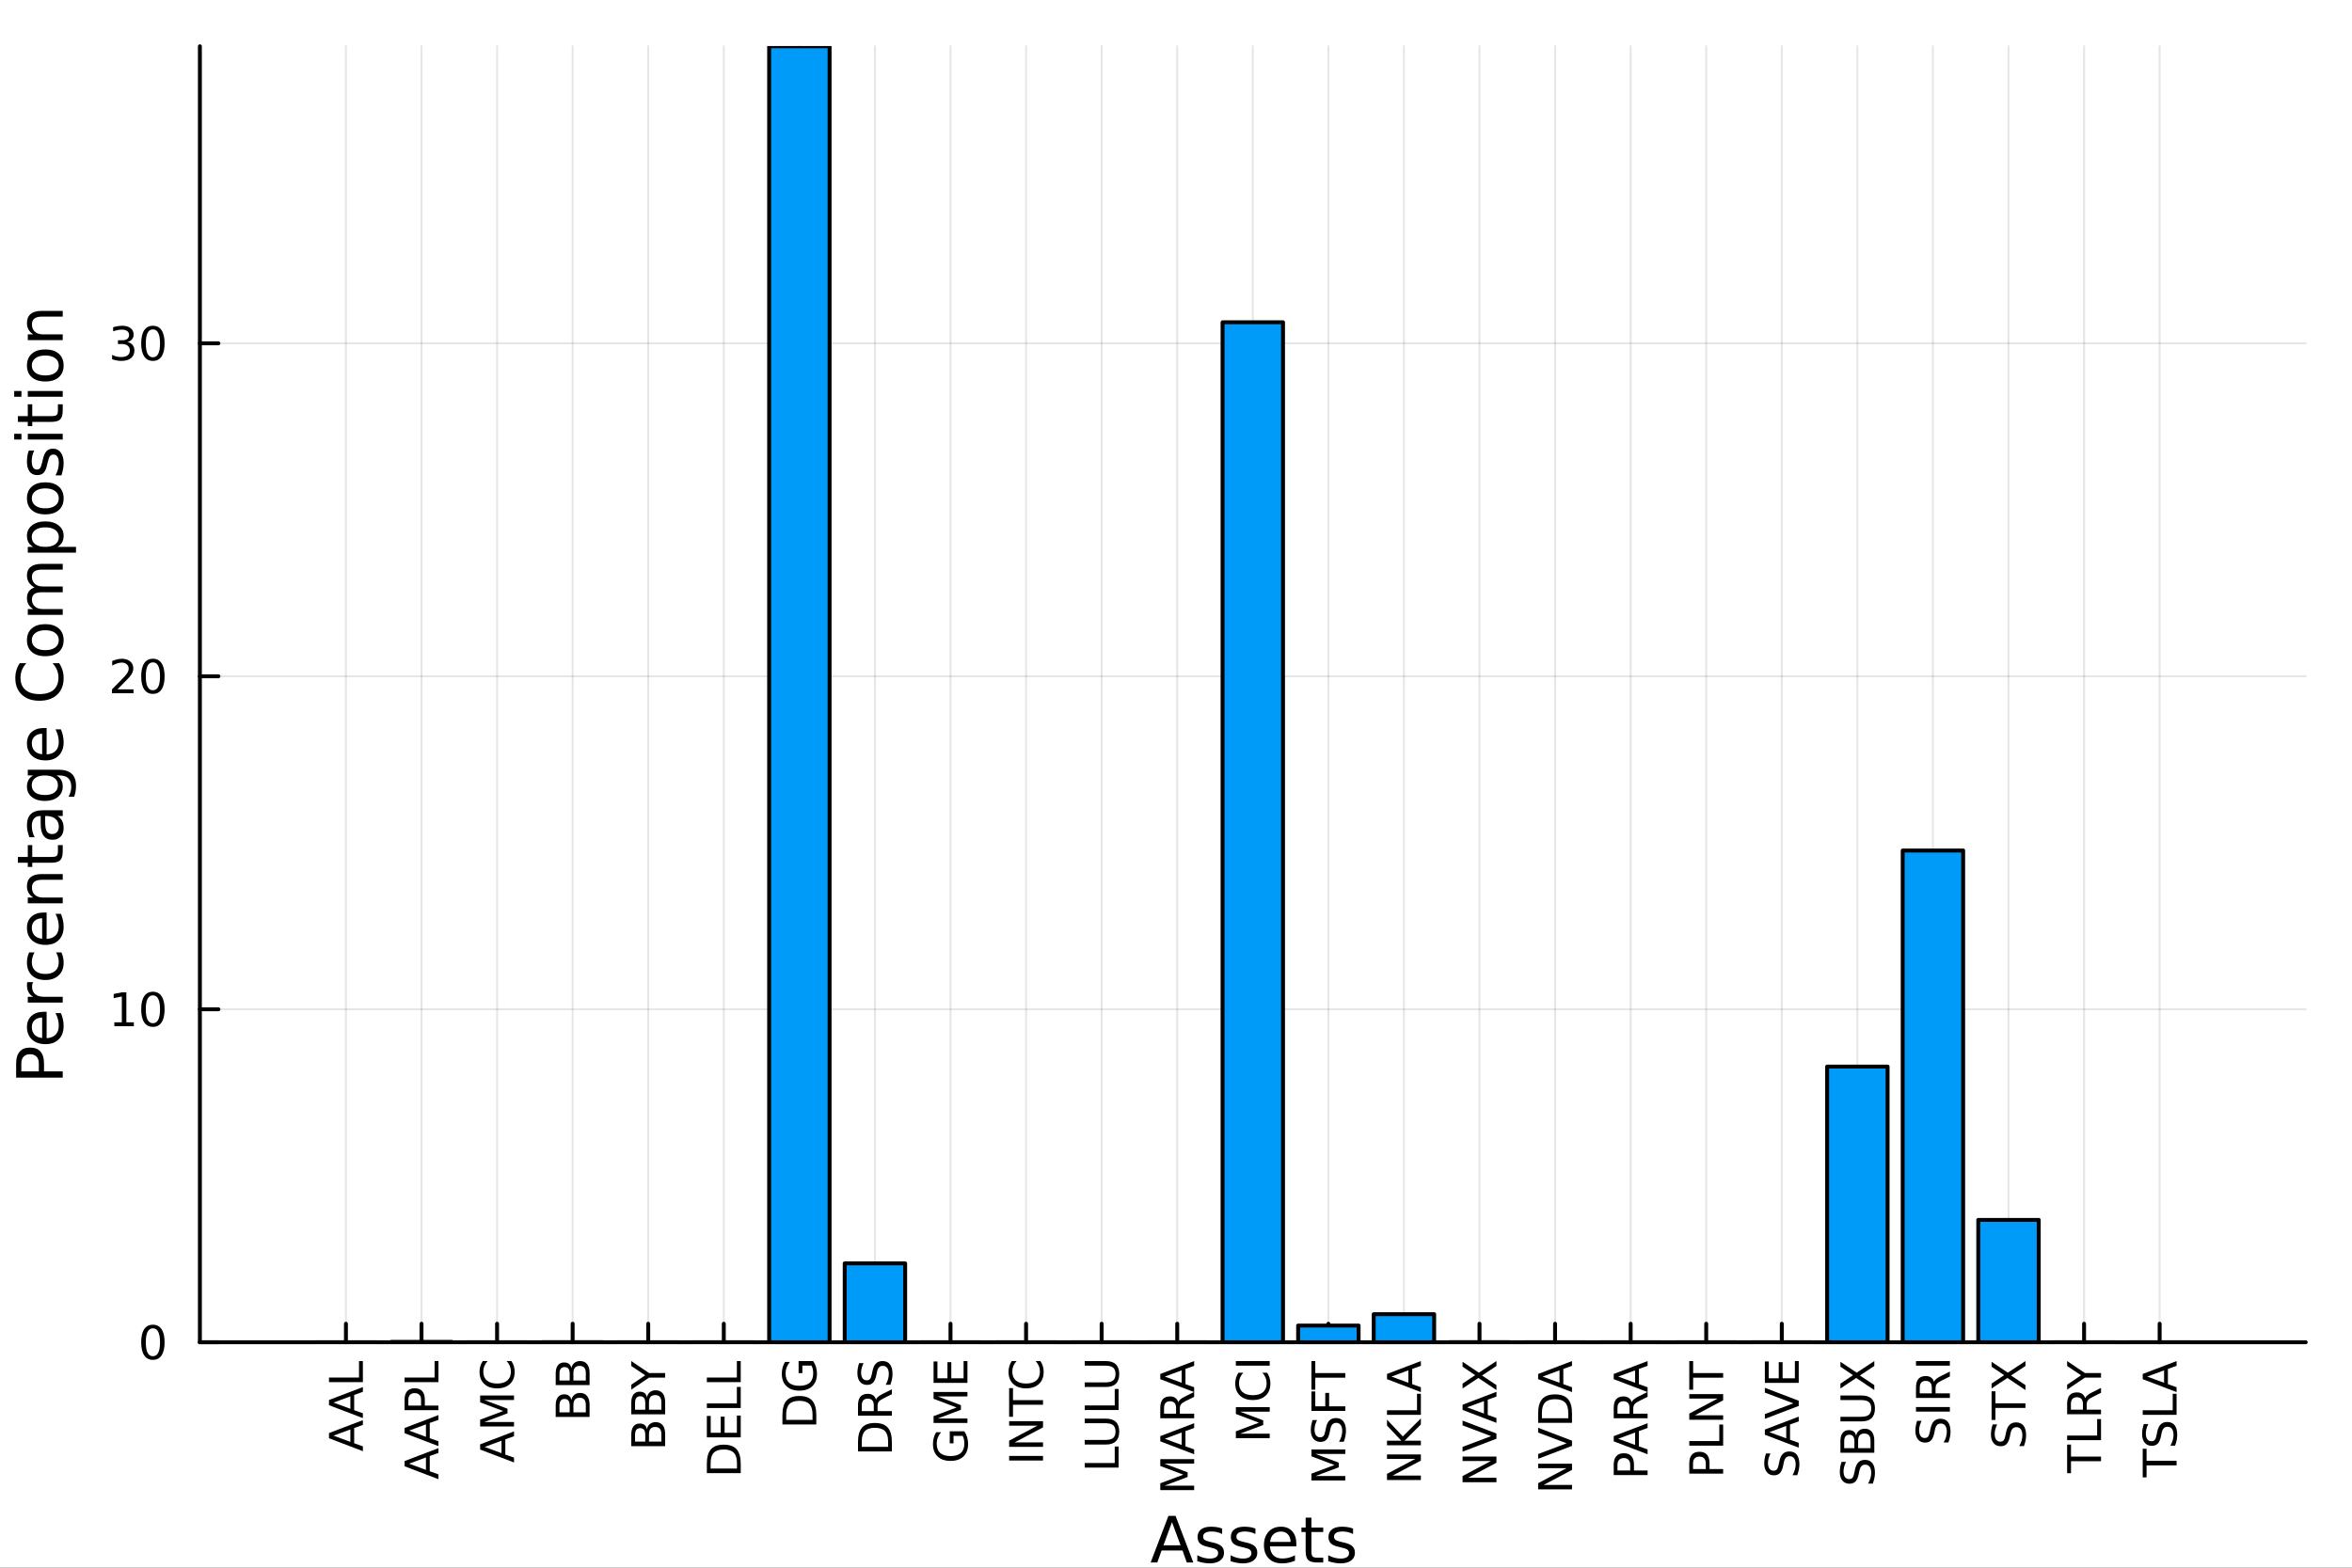 <?xml version="1.0" encoding="utf-8"?>
<svg xmlns="http://www.w3.org/2000/svg" xmlns:xlink="http://www.w3.org/1999/xlink" width="600" height="400" viewBox="0 0 2400 1600">
<rect x="0" y="0" width="2400" height="1600" fill="#333333" stroke="none"/>
<defs>
  <clipPath id="clip570">
    <rect x="0" y="0" width="2400" height="1600"/>
  </clipPath>
</defs>
<path clip-path="url(#clip570)" d="M0 1600 L2400 1600 L2400 0 L0 0  Z" fill="#ffffff" fill-rule="evenodd" fill-opacity="1"/>
<defs>
  <clipPath id="clip571">
    <rect x="480" y="0" width="1681" height="1600"/>
  </clipPath>
</defs>
<path clip-path="url(#clip570)" d="M203.964 1369.92 L2352.76 1369.92 L2352.76 47.244 L203.964 47.244  Z" fill="#ffffff" fill-rule="evenodd" fill-opacity="1"/>
<defs>
  <clipPath id="clip572">
    <rect x="203" y="47" width="2150" height="1324"/>
  </clipPath>
</defs>
<polyline clip-path="url(#clip572)" style="stroke:#000000; stroke-linecap:round; stroke-linejoin:round; stroke-width:2; stroke-opacity:0.1; fill:none" points="352.996,1369.92 352.996,47.244 "/>
<polyline clip-path="url(#clip572)" style="stroke:#000000; stroke-linecap:round; stroke-linejoin:round; stroke-width:2; stroke-opacity:0.1; fill:none" points="430.11,1369.92 430.11,47.244 "/>
<polyline clip-path="url(#clip572)" style="stroke:#000000; stroke-linecap:round; stroke-linejoin:round; stroke-width:2; stroke-opacity:0.1; fill:none" points="507.224,1369.92 507.224,47.244 "/>
<polyline clip-path="url(#clip572)" style="stroke:#000000; stroke-linecap:round; stroke-linejoin:round; stroke-width:2; stroke-opacity:0.1; fill:none" points="584.337,1369.92 584.337,47.244 "/>
<polyline clip-path="url(#clip572)" style="stroke:#000000; stroke-linecap:round; stroke-linejoin:round; stroke-width:2; stroke-opacity:0.1; fill:none" points="661.451,1369.92 661.451,47.244 "/>
<polyline clip-path="url(#clip572)" style="stroke:#000000; stroke-linecap:round; stroke-linejoin:round; stroke-width:2; stroke-opacity:0.1; fill:none" points="738.564,1369.92 738.564,47.244 "/>
<polyline clip-path="url(#clip572)" style="stroke:#000000; stroke-linecap:round; stroke-linejoin:round; stroke-width:2; stroke-opacity:0.1; fill:none" points="815.678,1369.92 815.678,47.244 "/>
<polyline clip-path="url(#clip572)" style="stroke:#000000; stroke-linecap:round; stroke-linejoin:round; stroke-width:2; stroke-opacity:0.1; fill:none" points="892.792,1369.92 892.792,47.244 "/>
<polyline clip-path="url(#clip572)" style="stroke:#000000; stroke-linecap:round; stroke-linejoin:round; stroke-width:2; stroke-opacity:0.1; fill:none" points="969.905,1369.92 969.905,47.244 "/>
<polyline clip-path="url(#clip572)" style="stroke:#000000; stroke-linecap:round; stroke-linejoin:round; stroke-width:2; stroke-opacity:0.1; fill:none" points="1047.02,1369.92 1047.02,47.244 "/>
<polyline clip-path="url(#clip572)" style="stroke:#000000; stroke-linecap:round; stroke-linejoin:round; stroke-width:2; stroke-opacity:0.1; fill:none" points="1124.13,1369.92 1124.13,47.244 "/>
<polyline clip-path="url(#clip572)" style="stroke:#000000; stroke-linecap:round; stroke-linejoin:round; stroke-width:2; stroke-opacity:0.1; fill:none" points="1201.25,1369.92 1201.25,47.244 "/>
<polyline clip-path="url(#clip572)" style="stroke:#000000; stroke-linecap:round; stroke-linejoin:round; stroke-width:2; stroke-opacity:0.1; fill:none" points="1278.36,1369.92 1278.36,47.244 "/>
<polyline clip-path="url(#clip572)" style="stroke:#000000; stroke-linecap:round; stroke-linejoin:round; stroke-width:2; stroke-opacity:0.1; fill:none" points="1355.47,1369.92 1355.47,47.244 "/>
<polyline clip-path="url(#clip572)" style="stroke:#000000; stroke-linecap:round; stroke-linejoin:round; stroke-width:2; stroke-opacity:0.1; fill:none" points="1432.59,1369.92 1432.59,47.244 "/>
<polyline clip-path="url(#clip572)" style="stroke:#000000; stroke-linecap:round; stroke-linejoin:round; stroke-width:2; stroke-opacity:0.1; fill:none" points="1509.7,1369.92 1509.7,47.244 "/>
<polyline clip-path="url(#clip572)" style="stroke:#000000; stroke-linecap:round; stroke-linejoin:round; stroke-width:2; stroke-opacity:0.1; fill:none" points="1586.81,1369.92 1586.81,47.244 "/>
<polyline clip-path="url(#clip572)" style="stroke:#000000; stroke-linecap:round; stroke-linejoin:round; stroke-width:2; stroke-opacity:0.1; fill:none" points="1663.93,1369.92 1663.93,47.244 "/>
<polyline clip-path="url(#clip572)" style="stroke:#000000; stroke-linecap:round; stroke-linejoin:round; stroke-width:2; stroke-opacity:0.1; fill:none" points="1741.04,1369.92 1741.04,47.244 "/>
<polyline clip-path="url(#clip572)" style="stroke:#000000; stroke-linecap:round; stroke-linejoin:round; stroke-width:2; stroke-opacity:0.1; fill:none" points="1818.16,1369.92 1818.16,47.244 "/>
<polyline clip-path="url(#clip572)" style="stroke:#000000; stroke-linecap:round; stroke-linejoin:round; stroke-width:2; stroke-opacity:0.1; fill:none" points="1895.27,1369.92 1895.27,47.244 "/>
<polyline clip-path="url(#clip572)" style="stroke:#000000; stroke-linecap:round; stroke-linejoin:round; stroke-width:2; stroke-opacity:0.1; fill:none" points="1972.38,1369.92 1972.38,47.244 "/>
<polyline clip-path="url(#clip572)" style="stroke:#000000; stroke-linecap:round; stroke-linejoin:round; stroke-width:2; stroke-opacity:0.1; fill:none" points="2049.5,1369.92 2049.5,47.244 "/>
<polyline clip-path="url(#clip572)" style="stroke:#000000; stroke-linecap:round; stroke-linejoin:round; stroke-width:2; stroke-opacity:0.1; fill:none" points="2126.61,1369.92 2126.61,47.244 "/>
<polyline clip-path="url(#clip572)" style="stroke:#000000; stroke-linecap:round; stroke-linejoin:round; stroke-width:2; stroke-opacity:0.1; fill:none" points="2203.72,1369.92 2203.72,47.244 "/>
<polyline clip-path="url(#clip572)" style="stroke:#000000; stroke-linecap:round; stroke-linejoin:round; stroke-width:2; stroke-opacity:0.1; fill:none" points="203.964,1369.92 2352.76,1369.92 "/>
<polyline clip-path="url(#clip572)" style="stroke:#000000; stroke-linecap:round; stroke-linejoin:round; stroke-width:2; stroke-opacity:0.1; fill:none" points="203.964,1030.07 2352.76,1030.07 "/>
<polyline clip-path="url(#clip572)" style="stroke:#000000; stroke-linecap:round; stroke-linejoin:round; stroke-width:2; stroke-opacity:0.1; fill:none" points="203.964,690.232 2352.76,690.232 "/>
<polyline clip-path="url(#clip572)" style="stroke:#000000; stroke-linecap:round; stroke-linejoin:round; stroke-width:2; stroke-opacity:0.1; fill:none" points="203.964,350.39 2352.76,350.39 "/>
<polyline clip-path="url(#clip570)" style="stroke:#000000; stroke-linecap:round; stroke-linejoin:round; stroke-width:4; stroke-opacity:1; fill:none" points="203.964,1369.92 2352.76,1369.92 "/>
<polyline clip-path="url(#clip570)" style="stroke:#000000; stroke-linecap:round; stroke-linejoin:round; stroke-width:4; stroke-opacity:1; fill:none" points="352.996,1369.92 352.996,1351.02 "/>
<polyline clip-path="url(#clip570)" style="stroke:#000000; stroke-linecap:round; stroke-linejoin:round; stroke-width:4; stroke-opacity:1; fill:none" points="430.11,1369.92 430.11,1351.02 "/>
<polyline clip-path="url(#clip570)" style="stroke:#000000; stroke-linecap:round; stroke-linejoin:round; stroke-width:4; stroke-opacity:1; fill:none" points="507.224,1369.92 507.224,1351.02 "/>
<polyline clip-path="url(#clip570)" style="stroke:#000000; stroke-linecap:round; stroke-linejoin:round; stroke-width:4; stroke-opacity:1; fill:none" points="584.337,1369.92 584.337,1351.02 "/>
<polyline clip-path="url(#clip570)" style="stroke:#000000; stroke-linecap:round; stroke-linejoin:round; stroke-width:4; stroke-opacity:1; fill:none" points="661.451,1369.92 661.451,1351.02 "/>
<polyline clip-path="url(#clip570)" style="stroke:#000000; stroke-linecap:round; stroke-linejoin:round; stroke-width:4; stroke-opacity:1; fill:none" points="738.564,1369.92 738.564,1351.02 "/>
<polyline clip-path="url(#clip570)" style="stroke:#000000; stroke-linecap:round; stroke-linejoin:round; stroke-width:4; stroke-opacity:1; fill:none" points="815.678,1369.92 815.678,1351.02 "/>
<polyline clip-path="url(#clip570)" style="stroke:#000000; stroke-linecap:round; stroke-linejoin:round; stroke-width:4; stroke-opacity:1; fill:none" points="892.792,1369.92 892.792,1351.02 "/>
<polyline clip-path="url(#clip570)" style="stroke:#000000; stroke-linecap:round; stroke-linejoin:round; stroke-width:4; stroke-opacity:1; fill:none" points="969.905,1369.92 969.905,1351.02 "/>
<polyline clip-path="url(#clip570)" style="stroke:#000000; stroke-linecap:round; stroke-linejoin:round; stroke-width:4; stroke-opacity:1; fill:none" points="1047.02,1369.92 1047.02,1351.02 "/>
<polyline clip-path="url(#clip570)" style="stroke:#000000; stroke-linecap:round; stroke-linejoin:round; stroke-width:4; stroke-opacity:1; fill:none" points="1124.13,1369.92 1124.13,1351.02 "/>
<polyline clip-path="url(#clip570)" style="stroke:#000000; stroke-linecap:round; stroke-linejoin:round; stroke-width:4; stroke-opacity:1; fill:none" points="1201.25,1369.92 1201.25,1351.02 "/>
<polyline clip-path="url(#clip570)" style="stroke:#000000; stroke-linecap:round; stroke-linejoin:round; stroke-width:4; stroke-opacity:1; fill:none" points="1278.36,1369.92 1278.36,1351.02 "/>
<polyline clip-path="url(#clip570)" style="stroke:#000000; stroke-linecap:round; stroke-linejoin:round; stroke-width:4; stroke-opacity:1; fill:none" points="1355.47,1369.92 1355.47,1351.02 "/>
<polyline clip-path="url(#clip570)" style="stroke:#000000; stroke-linecap:round; stroke-linejoin:round; stroke-width:4; stroke-opacity:1; fill:none" points="1432.59,1369.92 1432.59,1351.02 "/>
<polyline clip-path="url(#clip570)" style="stroke:#000000; stroke-linecap:round; stroke-linejoin:round; stroke-width:4; stroke-opacity:1; fill:none" points="1509.7,1369.92 1509.7,1351.02 "/>
<polyline clip-path="url(#clip570)" style="stroke:#000000; stroke-linecap:round; stroke-linejoin:round; stroke-width:4; stroke-opacity:1; fill:none" points="1586.81,1369.92 1586.81,1351.02 "/>
<polyline clip-path="url(#clip570)" style="stroke:#000000; stroke-linecap:round; stroke-linejoin:round; stroke-width:4; stroke-opacity:1; fill:none" points="1663.93,1369.92 1663.93,1351.02 "/>
<polyline clip-path="url(#clip570)" style="stroke:#000000; stroke-linecap:round; stroke-linejoin:round; stroke-width:4; stroke-opacity:1; fill:none" points="1741.04,1369.92 1741.04,1351.02 "/>
<polyline clip-path="url(#clip570)" style="stroke:#000000; stroke-linecap:round; stroke-linejoin:round; stroke-width:4; stroke-opacity:1; fill:none" points="1818.16,1369.92 1818.16,1351.02 "/>
<polyline clip-path="url(#clip570)" style="stroke:#000000; stroke-linecap:round; stroke-linejoin:round; stroke-width:4; stroke-opacity:1; fill:none" points="1895.27,1369.92 1895.27,1351.02 "/>
<polyline clip-path="url(#clip570)" style="stroke:#000000; stroke-linecap:round; stroke-linejoin:round; stroke-width:4; stroke-opacity:1; fill:none" points="1972.38,1369.92 1972.38,1351.02 "/>
<polyline clip-path="url(#clip570)" style="stroke:#000000; stroke-linecap:round; stroke-linejoin:round; stroke-width:4; stroke-opacity:1; fill:none" points="2049.5,1369.92 2049.5,1351.02 "/>
<polyline clip-path="url(#clip570)" style="stroke:#000000; stroke-linecap:round; stroke-linejoin:round; stroke-width:4; stroke-opacity:1; fill:none" points="2126.61,1369.92 2126.61,1351.02 "/>
<polyline clip-path="url(#clip570)" style="stroke:#000000; stroke-linecap:round; stroke-linejoin:round; stroke-width:4; stroke-opacity:1; fill:none" points="2203.72,1369.92 2203.72,1351.02 "/>
<path clip-path="url(#clip570)" d="M340.323 1465.25 L357.522 1471.59 L357.522 1458.88 L340.323 1465.25 M335.716 1467.89 L335.716 1462.59 L370.276 1449.42 L370.276 1454.28 L361.411 1457.43 L361.411 1473 L370.276 1476.15 L370.276 1481.08 L335.716 1467.89 Z" fill="#000000" fill-rule="nonzero" fill-opacity="1" /><path clip-path="url(#clip570)" d="M340.323 1431.5 L357.522 1437.84 L357.522 1425.13 L340.323 1431.5 M335.716 1434.14 L335.716 1428.84 L370.276 1415.67 L370.276 1420.53 L361.411 1423.68 L361.411 1439.25 L370.276 1442.4 L370.276 1447.33 L335.716 1434.14 Z" fill="#000000" fill-rule="nonzero" fill-opacity="1" /><path clip-path="url(#clip570)" d="M335.716 1410.62 L335.716 1405.94 L366.341 1405.94 L366.341 1389.12 L370.276 1389.12 L370.276 1410.62 L335.716 1410.62 Z" fill="#000000" fill-rule="nonzero" fill-opacity="1" /><path clip-path="url(#clip570)" d="M417.436 1493.84 L434.635 1500.18 L434.635 1487.47 L417.436 1493.84 M412.83 1496.48 L412.83 1491.18 L447.39 1478 L447.39 1482.87 L438.524 1486.01 L438.524 1501.59 L447.39 1504.74 L447.39 1509.67 L412.83 1496.48 Z" fill="#000000" fill-rule="nonzero" fill-opacity="1" /><path clip-path="url(#clip570)" d="M417.436 1460.09 L434.635 1466.43 L434.635 1453.72 L417.436 1460.09 M412.83 1462.73 L412.83 1457.43 L447.39 1444.25 L447.39 1449.12 L438.524 1452.26 L438.524 1467.84 L447.39 1470.99 L447.39 1475.92 L412.83 1462.73 Z" fill="#000000" fill-rule="nonzero" fill-opacity="1" /><path clip-path="url(#clip570)" d="M416.673 1434.53 L429.659 1434.53 L429.659 1428.65 Q429.659 1425.39 427.969 1423.61 Q426.279 1421.82 423.154 1421.82 Q420.052 1421.82 418.362 1423.61 Q416.673 1425.39 416.673 1428.65 L416.673 1434.53 M412.83 1439.21 L412.83 1428.65 Q412.83 1422.84 415.469 1419.88 Q418.085 1416.89 423.154 1416.89 Q428.27 1416.89 430.885 1419.88 Q433.501 1422.84 433.501 1428.65 L433.501 1434.53 L447.39 1434.53 L447.39 1439.21 L412.83 1439.21 Z" fill="#000000" fill-rule="nonzero" fill-opacity="1" /><path clip-path="url(#clip570)" d="M412.83 1410.62 L412.83 1405.94 L443.455 1405.94 L443.455 1389.12 L447.39 1389.12 L447.39 1410.62 L412.83 1410.62 Z" fill="#000000" fill-rule="nonzero" fill-opacity="1" /><path clip-path="url(#clip570)" d="M494.55 1476.78 L511.749 1483.12 L511.749 1470.41 L494.55 1476.78 M489.944 1479.42 L489.944 1474.12 L524.504 1460.94 L524.504 1465.81 L515.638 1468.95 L515.638 1484.53 L524.504 1487.68 L524.504 1492.61 L489.944 1479.42 Z" fill="#000000" fill-rule="nonzero" fill-opacity="1" /><path clip-path="url(#clip570)" d="M489.944 1455.9 L489.944 1448.93 L513.462 1440.11 L489.944 1431.25 L489.944 1424.28 L524.504 1424.28 L524.504 1428.84 L494.157 1428.84 L517.86 1437.75 L517.86 1442.45 L494.157 1451.36 L524.504 1451.36 L524.504 1455.9 L489.944 1455.9 Z" fill="#000000" fill-rule="nonzero" fill-opacity="1" /><path clip-path="url(#clip570)" d="M492.606 1389.12 L497.536 1389.12 Q495.337 1391.48 494.249 1394.16 Q493.161 1396.82 493.161 1399.83 Q493.161 1405.76 496.795 1408.91 Q500.407 1412.06 507.258 1412.06 Q514.087 1412.06 517.721 1408.91 Q521.332 1405.76 521.332 1399.83 Q521.332 1396.82 520.244 1394.16 Q519.156 1391.48 516.957 1389.12 L521.842 1389.12 Q523.508 1391.57 524.342 1394.32 Q525.175 1397.06 525.175 1400.11 Q525.175 1407.96 520.383 1412.47 Q515.569 1416.99 507.258 1416.99 Q498.925 1416.99 494.133 1412.47 Q489.319 1407.96 489.319 1400.11 Q489.319 1397.01 490.152 1394.28 Q490.962 1391.52 492.606 1389.12 Z" fill="#000000" fill-rule="nonzero" fill-opacity="1" /><path clip-path="url(#clip570)" d="M585.113 1441.48 L597.775 1441.48 L597.775 1433.98 Q597.775 1430.2 596.224 1428.4 Q594.65 1426.57 591.432 1426.57 Q588.191 1426.57 586.664 1428.4 Q585.113 1430.2 585.113 1433.98 L585.113 1441.48 M570.9 1441.48 L581.316 1441.48 L581.316 1434.56 Q581.316 1431.13 580.043 1429.46 Q578.747 1427.77 576.108 1427.77 Q573.492 1427.77 572.196 1429.46 Q570.9 1431.13 570.9 1434.56 L570.9 1441.48 M567.057 1446.15 L567.057 1434.21 Q567.057 1428.86 569.279 1425.97 Q571.502 1423.07 575.599 1423.07 Q578.77 1423.07 580.645 1424.56 Q582.52 1426.04 582.983 1428.91 Q583.724 1425.46 586.085 1423.56 Q588.423 1421.64 591.941 1421.64 Q596.571 1421.64 599.094 1424.79 Q601.617 1427.94 601.617 1433.75 L601.617 1446.15 L567.057 1446.15 Z" fill="#000000" fill-rule="nonzero" fill-opacity="1" /><path clip-path="url(#clip570)" d="M585.113 1408.95 L597.775 1408.95 L597.775 1401.45 Q597.775 1397.68 596.224 1395.88 Q594.65 1394.05 591.432 1394.05 Q588.191 1394.05 586.664 1395.88 Q585.113 1397.68 585.113 1401.45 L585.113 1408.95 M570.9 1408.95 L581.316 1408.95 L581.316 1402.03 Q581.316 1398.61 580.043 1396.94 Q578.747 1395.25 576.108 1395.25 Q573.492 1395.25 572.196 1396.94 Q570.9 1398.61 570.9 1402.03 L570.9 1408.95 M567.057 1413.63 L567.057 1401.69 Q567.057 1396.34 569.279 1393.44 Q571.502 1390.55 575.599 1390.55 Q578.77 1390.55 580.645 1392.03 Q582.52 1393.51 582.983 1396.38 Q583.724 1392.94 586.085 1391.04 Q588.423 1389.12 591.941 1389.12 Q596.571 1389.12 599.094 1392.26 Q601.617 1395.41 601.617 1401.22 L601.617 1413.63 L567.057 1413.63 Z" fill="#000000" fill-rule="nonzero" fill-opacity="1" /><path clip-path="url(#clip570)" d="M662.226 1471.29 L674.888 1471.29 L674.888 1463.79 Q674.888 1460.02 673.337 1458.21 Q671.763 1456.38 668.546 1456.38 Q665.305 1456.38 663.777 1458.21 Q662.226 1460.02 662.226 1463.79 L662.226 1471.29 M648.013 1471.29 L658.43 1471.29 L658.43 1464.37 Q658.43 1460.94 657.157 1459.28 Q655.861 1457.59 653.222 1457.59 Q650.606 1457.59 649.31 1459.28 Q648.013 1460.94 648.013 1464.37 L648.013 1471.29 M644.171 1475.97 L644.171 1464.02 Q644.171 1458.68 646.393 1455.78 Q648.615 1452.89 652.712 1452.89 Q655.884 1452.89 657.759 1454.37 Q659.634 1455.85 660.097 1458.72 Q660.837 1455.27 663.199 1453.38 Q665.536 1451.45 669.055 1451.45 Q673.685 1451.45 676.208 1454.6 Q678.731 1457.75 678.731 1463.56 L678.731 1475.97 L644.171 1475.97 Z" fill="#000000" fill-rule="nonzero" fill-opacity="1" /><path clip-path="url(#clip570)" d="M662.226 1438.77 L674.888 1438.77 L674.888 1431.27 Q674.888 1427.5 673.337 1425.69 Q671.763 1423.86 668.546 1423.86 Q665.305 1423.86 663.777 1425.69 Q662.226 1427.5 662.226 1431.27 L662.226 1438.77 M648.013 1438.77 L658.43 1438.77 L658.43 1431.85 Q658.43 1428.42 657.157 1426.75 Q655.861 1425.07 653.222 1425.07 Q650.606 1425.07 649.31 1426.75 Q648.013 1428.42 648.013 1431.85 L648.013 1438.77 M644.171 1443.44 L644.171 1431.5 Q644.171 1426.15 646.393 1423.26 Q648.615 1420.37 652.712 1420.37 Q655.884 1420.37 657.759 1421.85 Q659.634 1423.33 660.097 1426.2 Q660.837 1422.75 663.199 1420.85 Q665.536 1418.93 669.055 1418.93 Q673.685 1418.93 676.208 1422.08 Q678.731 1425.23 678.731 1431.04 L678.731 1443.44 L644.171 1443.44 Z" fill="#000000" fill-rule="nonzero" fill-opacity="1" /><path clip-path="url(#clip570)" d="M644.171 1418.26 L644.171 1413.24 L658.384 1403.65 L644.171 1394.14 L644.171 1389.12 L662.273 1401.34 L678.731 1401.34 L678.731 1406.04 L662.273 1406.04 L644.171 1418.26 Z" fill="#000000" fill-rule="nonzero" fill-opacity="1" /><path clip-path="url(#clip570)" d="M725.127 1498.81 L752.002 1498.81 L752.002 1493.17 Q752.002 1486.01 748.761 1482.7 Q745.52 1479.37 738.53 1479.37 Q731.585 1479.37 728.368 1482.7 Q725.127 1486.01 725.127 1493.17 L725.127 1498.81 M721.284 1503.49 L721.284 1493.88 Q721.284 1483.84 725.474 1479.14 Q729.641 1474.44 738.53 1474.44 Q747.465 1474.44 751.655 1479.16 Q755.844 1483.88 755.844 1493.88 L755.844 1503.49 L721.284 1503.49 Z" fill="#000000" fill-rule="nonzero" fill-opacity="1" /><path clip-path="url(#clip570)" d="M721.284 1466.99 L721.284 1445.13 L725.22 1445.13 L725.22 1462.31 L735.451 1462.31 L735.451 1445.85 L739.386 1445.85 L739.386 1462.31 L751.909 1462.31 L751.909 1444.72 L755.844 1444.72 L755.844 1466.99 L721.284 1466.99 Z" fill="#000000" fill-rule="nonzero" fill-opacity="1" /><path clip-path="url(#clip570)" d="M721.284 1437.03 L721.284 1432.36 L751.909 1432.36 L751.909 1415.53 L755.844 1415.53 L755.844 1437.03 L721.284 1437.03 Z" fill="#000000" fill-rule="nonzero" fill-opacity="1" /><path clip-path="url(#clip570)" d="M721.284 1410.62 L721.284 1405.94 L751.909 1405.94 L751.909 1389.12 L755.844 1389.12 L755.844 1410.62 L721.284 1410.62 Z" fill="#000000" fill-rule="nonzero" fill-opacity="1" /><path clip-path="url(#clip570)" d="M802.241 1449.14 L829.116 1449.14 L829.116 1443.49 Q829.116 1436.34 825.875 1433.03 Q822.634 1429.69 815.643 1429.69 Q808.699 1429.69 805.481 1433.03 Q802.241 1436.34 802.241 1443.49 L802.241 1449.14 M798.398 1453.81 L798.398 1444.21 Q798.398 1434.16 802.588 1429.46 Q806.755 1424.76 815.643 1424.76 Q824.578 1424.76 828.768 1429.49 Q832.958 1434.21 832.958 1444.21 L832.958 1453.81 L798.398 1453.81 Z" fill="#000000" fill-rule="nonzero" fill-opacity="1" /><path clip-path="url(#clip570)" d="M828.028 1393.75 L818.745 1393.75 L818.745 1401.38 L814.903 1401.38 L814.903 1389.12 L829.741 1389.12 Q831.662 1391.82 832.657 1395.09 Q833.629 1398.35 833.629 1402.06 Q833.629 1410.16 828.907 1414.74 Q824.162 1419.3 815.713 1419.3 Q807.241 1419.3 802.518 1414.74 Q797.773 1410.16 797.773 1402.06 Q797.773 1398.68 798.606 1395.64 Q799.44 1392.59 801.06 1390.02 L806.037 1390.02 Q803.838 1392.61 802.727 1395.53 Q801.616 1398.44 801.616 1401.66 Q801.616 1408.01 805.157 1411.2 Q808.699 1414.37 815.713 1414.37 Q822.704 1414.37 826.245 1411.2 Q829.787 1408.01 829.787 1401.66 Q829.787 1399.19 829.37 1397.24 Q828.93 1395.3 828.028 1393.75 Z" fill="#000000" fill-rule="nonzero" fill-opacity="1" /><path clip-path="url(#clip570)" d="M879.354 1476.69 L906.229 1476.69 L906.229 1471.04 Q906.229 1463.88 902.988 1460.57 Q899.748 1457.24 892.757 1457.24 Q885.813 1457.24 882.595 1460.57 Q879.354 1463.88 879.354 1471.04 L879.354 1476.69 M875.512 1481.36 L875.512 1471.75 Q875.512 1461.71 879.701 1457.01 Q883.868 1452.31 892.757 1452.31 Q901.692 1452.31 905.882 1457.03 Q910.072 1461.75 910.072 1471.75 L910.072 1481.36 L875.512 1481.36 Z" fill="#000000" fill-rule="nonzero" fill-opacity="1" /><path clip-path="url(#clip570)" d="M893.868 1428.47 Q894.377 1426.96 896.044 1425.55 Q897.711 1424.12 900.627 1422.68 L910.072 1417.94 L910.072 1422.96 L901.206 1427.38 Q897.734 1429.09 896.6 1430.71 Q895.465 1432.31 895.465 1435.09 L895.465 1440.18 L910.072 1440.18 L910.072 1444.86 L875.512 1444.86 L875.512 1434.3 Q875.512 1428.38 877.989 1425.46 Q880.465 1422.54 885.465 1422.54 Q888.729 1422.54 890.882 1424.07 Q893.035 1425.57 893.868 1428.47 M879.354 1440.18 L891.623 1440.18 L891.623 1434.3 Q891.623 1430.92 890.072 1429.21 Q888.498 1427.47 885.465 1427.47 Q882.433 1427.47 880.905 1429.21 Q879.354 1430.92 879.354 1434.3 L879.354 1440.18 Z" fill="#000000" fill-rule="nonzero" fill-opacity="1" /><path clip-path="url(#clip570)" d="M876.646 1391.2 L881.206 1391.2 Q879.933 1393.86 879.308 1396.22 Q878.683 1398.58 878.683 1400.78 Q878.683 1404.6 880.164 1406.69 Q881.646 1408.75 884.377 1408.75 Q886.669 1408.75 887.85 1407.38 Q889.007 1405.99 889.725 1402.15 L890.303 1399.32 Q891.299 1394.09 893.822 1391.62 Q896.322 1389.12 900.535 1389.12 Q905.558 1389.12 908.15 1392.5 Q910.743 1395.85 910.743 1402.36 Q910.743 1404.81 910.187 1407.59 Q909.632 1410.34 908.544 1413.31 L903.729 1413.31 Q905.326 1410.46 906.137 1407.73 Q906.947 1405 906.947 1402.36 Q906.947 1398.35 905.373 1396.18 Q903.799 1394 900.882 1394 Q898.336 1394 896.9 1395.57 Q895.465 1397.13 894.748 1400.69 L894.192 1403.54 Q893.15 1408.77 890.928 1411.11 Q888.706 1413.44 884.748 1413.44 Q880.164 1413.44 877.526 1410.23 Q874.887 1406.99 874.887 1401.32 Q874.887 1398.88 875.327 1396.36 Q875.766 1393.84 876.646 1391.2 Z" fill="#000000" fill-rule="nonzero" fill-opacity="1" /><path clip-path="url(#clip570)" d="M982.255 1465.46 L972.972 1465.46 L972.972 1473.1 L969.13 1473.1 L969.13 1460.83 L983.968 1460.83 Q985.889 1463.54 986.884 1466.8 Q987.857 1470.06 987.857 1473.77 Q987.857 1481.87 983.134 1486.45 Q978.389 1491.01 969.94 1491.01 Q961.468 1491.01 956.746 1486.45 Q952 1481.87 952 1473.77 Q952 1470.39 952.834 1467.36 Q953.667 1464.3 955.287 1461.73 L960.264 1461.73 Q958.065 1464.32 956.954 1467.24 Q955.843 1470.16 955.843 1473.38 Q955.843 1479.72 959.385 1482.91 Q962.926 1486.08 969.94 1486.08 Q976.931 1486.08 980.472 1482.91 Q984.014 1479.72 984.014 1473.38 Q984.014 1470.9 983.597 1468.95 Q983.158 1467.01 982.255 1465.46 Z" fill="#000000" fill-rule="nonzero" fill-opacity="1" /><path clip-path="url(#clip570)" d="M952.625 1452.29 L952.625 1445.32 L976.144 1436.5 L952.625 1427.63 L952.625 1420.67 L987.185 1420.67 L987.185 1425.23 L956.838 1425.23 L980.542 1434.14 L980.542 1438.84 L956.838 1447.75 L987.185 1447.75 L987.185 1452.29 L952.625 1452.29 Z" fill="#000000" fill-rule="nonzero" fill-opacity="1" /><path clip-path="url(#clip570)" d="M952.625 1411.38 L952.625 1389.53 L956.56 1389.53 L956.56 1406.71 L966.792 1406.71 L966.792 1390.25 L970.727 1390.25 L970.727 1406.71 L983.25 1406.71 L983.25 1389.12 L987.185 1389.12 L987.185 1411.38 L952.625 1411.38 Z" fill="#000000" fill-rule="nonzero" fill-opacity="1" /><path clip-path="url(#clip570)" d="M1029.74 1490.62 L1029.74 1485.94 L1064.3 1485.94 L1064.3 1490.62 L1029.74 1490.62 Z" fill="#000000" fill-rule="nonzero" fill-opacity="1" /><path clip-path="url(#clip570)" d="M1029.74 1476.64 L1029.74 1470.34 L1058.65 1455.02 L1029.74 1455.02 L1029.74 1450.48 L1064.3 1450.48 L1064.3 1456.78 L1035.39 1472.1 L1064.3 1472.1 L1064.3 1476.64 L1029.74 1476.64 Z" fill="#000000" fill-rule="nonzero" fill-opacity="1" /><path clip-path="url(#clip570)" d="M1029.74 1445.97 L1029.74 1416.73 L1033.67 1416.73 L1033.67 1429 L1064.3 1429 L1064.3 1433.7 L1033.67 1433.7 L1033.67 1445.97 L1029.74 1445.97 Z" fill="#000000" fill-rule="nonzero" fill-opacity="1" /><path clip-path="url(#clip570)" d="M1032.4 1389.12 L1037.33 1389.12 Q1035.13 1391.48 1034.04 1394.16 Q1032.96 1396.82 1032.96 1399.83 Q1032.96 1405.76 1036.59 1408.91 Q1040.2 1412.06 1047.05 1412.06 Q1053.88 1412.06 1057.52 1408.91 Q1061.13 1405.76 1061.13 1399.83 Q1061.13 1396.82 1060.04 1394.16 Q1058.95 1391.48 1056.75 1389.12 L1061.64 1389.12 Q1063.3 1391.57 1064.14 1394.32 Q1064.97 1397.06 1064.97 1400.11 Q1064.97 1407.96 1060.18 1412.47 Q1055.36 1416.99 1047.05 1416.99 Q1038.72 1416.99 1033.93 1412.47 Q1029.11 1407.96 1029.11 1400.11 Q1029.11 1397.01 1029.95 1394.28 Q1030.76 1391.52 1032.4 1389.12 Z" fill="#000000" fill-rule="nonzero" fill-opacity="1" /><path clip-path="url(#clip570)" d="M1106.85 1497.84 L1106.85 1493.17 L1137.48 1493.17 L1137.48 1476.34 L1141.41 1476.34 L1141.41 1497.84 L1106.85 1497.84 Z" fill="#000000" fill-rule="nonzero" fill-opacity="1" /><path clip-path="url(#clip570)" d="M1106.85 1474.32 L1106.85 1469.63 L1127.85 1469.63 Q1133.4 1469.63 1135.86 1467.61 Q1138.29 1465.6 1138.29 1461.08 Q1138.29 1456.59 1135.86 1454.58 Q1133.4 1452.56 1127.85 1452.56 L1106.85 1452.56 L1106.85 1447.87 L1128.43 1447.87 Q1135.19 1447.87 1138.63 1451.22 Q1142.08 1454.56 1142.08 1461.08 Q1142.08 1467.63 1138.63 1470.99 Q1135.19 1474.32 1128.43 1474.32 L1106.85 1474.32 Z" fill="#000000" fill-rule="nonzero" fill-opacity="1" /><path clip-path="url(#clip570)" d="M1106.85 1439.09 L1106.85 1434.42 L1137.48 1434.42 L1137.48 1417.59 L1141.41 1417.59 L1141.41 1439.09 L1106.85 1439.09 Z" fill="#000000" fill-rule="nonzero" fill-opacity="1" /><path clip-path="url(#clip570)" d="M1106.85 1415.57 L1106.85 1410.88 L1127.85 1410.88 Q1133.4 1410.88 1135.86 1408.86 Q1138.29 1406.85 1138.29 1402.33 Q1138.29 1397.84 1135.86 1395.83 Q1133.4 1393.82 1127.85 1393.82 L1106.85 1393.82 L1106.85 1389.12 L1128.43 1389.12 Q1135.19 1389.12 1138.63 1392.47 Q1142.08 1395.81 1142.08 1402.33 Q1142.08 1408.88 1138.63 1412.24 Q1135.19 1415.57 1128.43 1415.57 L1106.85 1415.57 Z" fill="#000000" fill-rule="nonzero" fill-opacity="1" /><path clip-path="url(#clip570)" d="M1183.97 1520.85 L1183.97 1513.88 L1207.48 1505.06 L1183.97 1496.2 L1183.97 1489.23 L1218.53 1489.23 L1218.53 1493.79 L1188.18 1493.79 L1211.88 1502.7 L1211.88 1507.4 L1188.18 1516.31 L1218.53 1516.31 L1218.53 1520.85 L1183.97 1520.85 Z" fill="#000000" fill-rule="nonzero" fill-opacity="1" /><path clip-path="url(#clip570)" d="M1188.57 1468.4 L1205.77 1474.74 L1205.77 1462.03 L1188.57 1468.4 M1183.97 1471.04 L1183.97 1465.74 L1218.53 1452.56 L1218.53 1457.43 L1209.66 1460.57 L1209.66 1476.15 L1218.53 1479.3 L1218.53 1484.23 L1183.97 1471.04 Z" fill="#000000" fill-rule="nonzero" fill-opacity="1" /><path clip-path="url(#clip570)" d="M1202.32 1431.13 Q1202.83 1429.63 1204.5 1428.21 Q1206.17 1426.78 1209.08 1425.34 L1218.53 1420.6 L1218.53 1425.62 L1209.66 1430.04 Q1206.19 1431.75 1205.05 1433.38 Q1203.92 1434.97 1203.92 1437.75 L1203.92 1442.84 L1218.53 1442.84 L1218.53 1447.52 L1183.97 1447.52 L1183.97 1436.96 Q1183.97 1431.04 1186.44 1428.12 Q1188.92 1425.2 1193.92 1425.2 Q1197.18 1425.2 1199.34 1426.73 Q1201.49 1428.24 1202.32 1431.13 M1187.81 1442.84 L1200.08 1442.84 L1200.08 1436.96 Q1200.08 1433.58 1198.53 1431.87 Q1196.95 1430.13 1193.92 1430.13 Q1190.89 1430.13 1189.36 1431.87 Q1187.81 1433.58 1187.81 1436.96 L1187.81 1442.84 Z" fill="#000000" fill-rule="nonzero" fill-opacity="1" /><path clip-path="url(#clip570)" d="M1188.57 1404.95 L1205.77 1411.29 L1205.77 1398.58 L1188.57 1404.95 M1183.97 1407.59 L1183.97 1402.29 L1218.53 1389.12 L1218.53 1393.98 L1209.66 1397.13 L1209.66 1412.7 L1218.53 1415.85 L1218.53 1420.78 L1183.97 1407.59 Z" fill="#000000" fill-rule="nonzero" fill-opacity="1" /><path clip-path="url(#clip570)" d="M1261.08 1467.8 L1261.08 1460.83 L1284.6 1452.01 L1261.08 1443.14 L1261.08 1436.18 L1295.64 1436.18 L1295.64 1440.74 L1265.29 1440.74 L1289 1449.65 L1289 1454.35 L1265.29 1463.26 L1295.64 1463.26 L1295.64 1467.8 L1261.08 1467.8 Z" fill="#000000" fill-rule="nonzero" fill-opacity="1" /><path clip-path="url(#clip570)" d="M1263.74 1401.01 L1268.67 1401.01 Q1266.47 1403.38 1265.39 1406.06 Q1264.3 1408.72 1264.3 1411.73 Q1264.3 1417.66 1267.93 1420.81 Q1271.54 1423.95 1278.39 1423.95 Q1285.22 1423.95 1288.86 1420.81 Q1292.47 1417.66 1292.47 1411.73 Q1292.47 1408.72 1291.38 1406.06 Q1290.29 1403.38 1288.09 1401.01 L1292.98 1401.01 Q1294.64 1403.47 1295.48 1406.22 Q1296.31 1408.95 1296.31 1412.01 Q1296.31 1419.86 1291.52 1424.37 Q1286.7 1428.88 1278.39 1428.88 Q1270.06 1428.88 1265.27 1424.37 Q1260.45 1419.86 1260.45 1412.01 Q1260.45 1408.91 1261.29 1406.18 Q1262.1 1403.42 1263.74 1401.01 Z" fill="#000000" fill-rule="nonzero" fill-opacity="1" /><path clip-path="url(#clip570)" d="M1261.08 1393.79 L1261.08 1389.12 L1295.64 1389.12 L1295.64 1393.79 L1261.08 1393.79 Z" fill="#000000" fill-rule="nonzero" fill-opacity="1" /><path clip-path="url(#clip570)" d="M1338.19 1510.99 L1338.19 1504.02 L1361.71 1495.2 L1338.19 1486.34 L1338.19 1479.37 L1372.75 1479.37 L1372.75 1483.93 L1342.41 1483.93 L1366.11 1492.84 L1366.11 1497.54 L1342.41 1506.45 L1372.75 1506.45 L1372.75 1510.99 L1338.19 1510.99 Z" fill="#000000" fill-rule="nonzero" fill-opacity="1" /><path clip-path="url(#clip570)" d="M1339.33 1449.37 L1343.89 1449.37 Q1342.61 1452.03 1341.99 1454.39 Q1341.36 1456.75 1341.36 1458.95 Q1341.36 1462.77 1342.85 1464.86 Q1344.33 1466.92 1347.06 1466.92 Q1349.35 1466.92 1350.53 1465.55 Q1351.69 1464.16 1352.41 1460.32 L1352.98 1457.5 Q1353.98 1452.26 1356.5 1449.79 Q1359 1447.29 1363.22 1447.29 Q1368.24 1447.29 1370.83 1450.67 Q1373.42 1454.02 1373.42 1460.53 Q1373.42 1462.98 1372.87 1465.76 Q1372.31 1468.51 1371.23 1471.48 L1366.41 1471.48 Q1368.01 1468.63 1368.82 1465.9 Q1369.63 1463.17 1369.63 1460.53 Q1369.63 1456.52 1368.05 1454.35 Q1366.48 1452.17 1363.56 1452.17 Q1361.02 1452.17 1359.58 1453.75 Q1358.15 1455.3 1357.43 1458.86 L1356.87 1461.71 Q1355.83 1466.94 1353.61 1469.28 Q1351.39 1471.62 1347.43 1471.62 Q1342.85 1471.62 1340.21 1468.4 Q1337.57 1465.16 1337.57 1459.49 Q1337.57 1457.06 1338.01 1454.53 Q1338.45 1452.01 1339.33 1449.37 Z" fill="#000000" fill-rule="nonzero" fill-opacity="1" /><path clip-path="url(#clip570)" d="M1338.19 1440 L1338.19 1420.13 L1342.13 1420.13 L1342.13 1435.32 L1352.31 1435.32 L1352.31 1421.62 L1356.25 1421.62 L1356.25 1435.32 L1372.75 1435.32 L1372.75 1440 L1338.19 1440 Z" fill="#000000" fill-rule="nonzero" fill-opacity="1" /><path clip-path="url(#clip570)" d="M1338.19 1418.35 L1338.19 1389.12 L1342.13 1389.12 L1342.13 1401.38 L1372.75 1401.38 L1372.75 1406.08 L1342.13 1406.08 L1342.13 1418.35 L1338.19 1418.35 Z" fill="#000000" fill-rule="nonzero" fill-opacity="1" /><path clip-path="url(#clip570)" d="M1415.31 1510.55 L1415.31 1504.25 L1444.22 1488.93 L1415.31 1488.93 L1415.31 1484.39 L1449.87 1484.39 L1449.87 1490.69 L1420.96 1506.01 L1449.87 1506.01 L1449.87 1510.55 L1415.31 1510.55 Z" fill="#000000" fill-rule="nonzero" fill-opacity="1" /><path clip-path="url(#clip570)" d="M1415.31 1475.09 L1415.31 1470.41 L1429.91 1470.41 L1415.31 1454.9 L1415.31 1448.88 L1431.42 1466.04 L1449.87 1447.66 L1449.87 1453.81 L1433.22 1470.41 L1449.87 1470.41 L1449.87 1475.09 L1415.31 1475.09 Z" fill="#000000" fill-rule="nonzero" fill-opacity="1" /><path clip-path="url(#clip570)" d="M1415.31 1444 L1415.31 1439.32 L1445.93 1439.32 L1445.93 1422.5 L1449.87 1422.5 L1449.87 1444 L1415.31 1444 Z" fill="#000000" fill-rule="nonzero" fill-opacity="1" /><path clip-path="url(#clip570)" d="M1419.91 1404.95 L1437.11 1411.29 L1437.11 1398.58 L1419.91 1404.95 M1415.31 1407.59 L1415.31 1402.29 L1449.87 1389.12 L1449.87 1393.98 L1441 1397.13 L1441 1412.7 L1449.87 1415.85 L1449.87 1420.78 L1415.31 1407.59 Z" fill="#000000" fill-rule="nonzero" fill-opacity="1" /><path clip-path="url(#clip570)" d="M1492.42 1512.75 L1492.42 1506.45 L1521.33 1491.13 L1492.42 1491.13 L1492.42 1486.59 L1526.98 1486.59 L1526.98 1492.89 L1498.07 1508.21 L1526.98 1508.21 L1526.98 1512.75 L1492.42 1512.75 Z" fill="#000000" fill-rule="nonzero" fill-opacity="1" /><path clip-path="url(#clip570)" d="M1526.98 1468.38 L1492.42 1481.57 L1492.42 1476.69 L1521.52 1465.74 L1492.42 1454.76 L1492.42 1449.9 L1526.98 1463.07 L1526.98 1468.38 Z" fill="#000000" fill-rule="nonzero" fill-opacity="1" /><path clip-path="url(#clip570)" d="M1497.03 1436.34 L1514.23 1442.68 L1514.23 1429.97 L1497.03 1436.34 M1492.42 1438.98 L1492.42 1433.68 L1526.98 1420.5 L1526.98 1425.37 L1518.11 1428.51 L1518.11 1444.09 L1526.98 1447.24 L1526.98 1452.17 L1492.42 1438.98 Z" fill="#000000" fill-rule="nonzero" fill-opacity="1" /><path clip-path="url(#clip570)" d="M1492.42 1417.13 L1492.42 1412.1 L1505.27 1403.51 L1492.42 1394.88 L1492.42 1389.86 L1509.02 1400.97 L1526.98 1389.12 L1526.98 1394.14 L1512.28 1403.86 L1526.98 1413.65 L1526.98 1418.7 L1508.53 1406.36 L1492.42 1417.13 Z" fill="#000000" fill-rule="nonzero" fill-opacity="1" /><path clip-path="url(#clip570)" d="M1569.53 1520.06 L1569.53 1513.77 L1598.45 1498.44 L1569.53 1498.44 L1569.53 1493.91 L1604.09 1493.91 L1604.09 1500.2 L1575.18 1515.53 L1604.09 1515.53 L1604.09 1520.06 L1569.53 1520.06 Z" fill="#000000" fill-rule="nonzero" fill-opacity="1" /><path clip-path="url(#clip570)" d="M1604.09 1475.69 L1569.53 1488.88 L1569.53 1484 L1598.63 1473.05 L1569.53 1462.08 L1569.53 1457.22 L1604.09 1470.39 L1604.09 1475.69 Z" fill="#000000" fill-rule="nonzero" fill-opacity="1" /><path clip-path="url(#clip570)" d="M1573.38 1447.5 L1600.25 1447.5 L1600.25 1441.85 Q1600.25 1434.69 1597.01 1431.38 Q1593.77 1428.05 1586.78 1428.05 Q1579.84 1428.05 1576.62 1431.38 Q1573.38 1434.69 1573.38 1441.85 L1573.38 1447.5 M1569.53 1452.17 L1569.53 1442.57 Q1569.53 1432.52 1573.72 1427.82 Q1577.89 1423.12 1586.78 1423.12 Q1595.71 1423.12 1599.9 1427.84 Q1604.09 1432.57 1604.09 1442.57 L1604.09 1452.17 L1569.53 1452.17 Z" fill="#000000" fill-rule="nonzero" fill-opacity="1" /><path clip-path="url(#clip570)" d="M1574.14 1404.95 L1591.34 1411.29 L1591.34 1398.58 L1574.14 1404.95 M1569.53 1407.59 L1569.53 1402.29 L1604.09 1389.12 L1604.09 1393.98 L1595.23 1397.13 L1595.23 1412.7 L1604.09 1415.85 L1604.09 1420.78 L1569.53 1407.59 Z" fill="#000000" fill-rule="nonzero" fill-opacity="1" /><path clip-path="url(#clip570)" d="M1650.49 1500.83 L1663.48 1500.83 L1663.48 1494.95 Q1663.48 1491.69 1661.79 1489.9 Q1660.1 1488.12 1656.97 1488.12 Q1653.87 1488.12 1652.18 1489.9 Q1650.49 1491.69 1650.49 1494.95 L1650.49 1500.83 M1646.65 1505.5 L1646.65 1494.95 Q1646.65 1489.14 1649.29 1486.18 Q1651.9 1483.19 1656.97 1483.19 Q1662.09 1483.19 1664.7 1486.18 Q1667.32 1489.14 1667.32 1494.95 L1667.32 1500.83 L1681.21 1500.83 L1681.21 1505.5 L1646.65 1505.5 Z" fill="#000000" fill-rule="nonzero" fill-opacity="1" /><path clip-path="url(#clip570)" d="M1651.25 1468.4 L1668.45 1474.74 L1668.45 1462.03 L1651.25 1468.4 M1646.65 1471.04 L1646.65 1465.74 L1681.21 1452.56 L1681.21 1457.43 L1672.34 1460.57 L1672.34 1476.15 L1681.21 1479.3 L1681.21 1484.23 L1646.65 1471.04 Z" fill="#000000" fill-rule="nonzero" fill-opacity="1" /><path clip-path="url(#clip570)" d="M1665 1431.13 Q1665.51 1429.63 1667.18 1428.21 Q1668.85 1426.78 1671.76 1425.34 L1681.21 1420.6 L1681.21 1425.62 L1672.34 1430.04 Q1668.87 1431.75 1667.74 1433.38 Q1666.6 1434.97 1666.6 1437.75 L1666.6 1442.84 L1681.21 1442.84 L1681.21 1447.52 L1646.65 1447.52 L1646.65 1436.96 Q1646.65 1431.04 1649.12 1428.12 Q1651.6 1425.2 1656.6 1425.2 Q1659.87 1425.2 1662.02 1426.73 Q1664.17 1428.24 1665 1431.13 M1650.49 1442.84 L1662.76 1442.84 L1662.76 1436.96 Q1662.76 1433.58 1661.21 1431.87 Q1659.63 1430.13 1656.6 1430.13 Q1653.57 1430.13 1652.04 1431.87 Q1650.49 1433.58 1650.49 1436.96 L1650.49 1442.84 Z" fill="#000000" fill-rule="nonzero" fill-opacity="1" /><path clip-path="url(#clip570)" d="M1651.25 1404.95 L1668.45 1411.29 L1668.45 1398.58 L1651.25 1404.95 M1646.65 1407.59 L1646.65 1402.29 L1681.21 1389.12 L1681.21 1393.98 L1672.34 1397.13 L1672.34 1412.7 L1681.21 1415.85 L1681.21 1420.78 L1646.65 1407.59 Z" fill="#000000" fill-rule="nonzero" fill-opacity="1" /><path clip-path="url(#clip570)" d="M1727.6 1499.35 L1740.59 1499.35 L1740.59 1493.47 Q1740.59 1490.2 1738.9 1488.42 Q1737.21 1486.64 1734.09 1486.64 Q1730.98 1486.64 1729.29 1488.42 Q1727.6 1490.2 1727.6 1493.47 L1727.6 1499.35 M1723.76 1504.02 L1723.76 1493.47 Q1723.76 1487.66 1726.4 1484.69 Q1729.02 1481.71 1734.09 1481.71 Q1739.2 1481.71 1741.82 1484.69 Q1744.43 1487.66 1744.43 1493.47 L1744.43 1499.35 L1758.32 1499.35 L1758.32 1504.02 L1723.76 1504.02 Z" fill="#000000" fill-rule="nonzero" fill-opacity="1" /><path clip-path="url(#clip570)" d="M1723.76 1475.44 L1723.76 1470.76 L1754.39 1470.76 L1754.39 1453.93 L1758.32 1453.93 L1758.32 1475.44 L1723.76 1475.44 Z" fill="#000000" fill-rule="nonzero" fill-opacity="1" /><path clip-path="url(#clip570)" d="M1723.76 1449.02 L1723.76 1442.73 L1752.67 1427.4 L1723.76 1427.4 L1723.76 1422.87 L1758.32 1422.87 L1758.32 1429.16 L1729.41 1444.49 L1758.32 1444.49 L1758.32 1449.02 L1723.76 1449.02 Z" fill="#000000" fill-rule="nonzero" fill-opacity="1" /><path clip-path="url(#clip570)" d="M1723.76 1418.35 L1723.76 1389.12 L1727.7 1389.12 L1727.7 1401.38 L1758.32 1401.38 L1758.32 1406.08 L1727.7 1406.08 L1727.7 1418.35 L1723.76 1418.35 Z" fill="#000000" fill-rule="nonzero" fill-opacity="1" /><path clip-path="url(#clip570)" d="M1802.01 1483.47 L1806.57 1483.47 Q1805.3 1486.13 1804.67 1488.49 Q1804.05 1490.85 1804.05 1493.05 Q1804.05 1496.87 1805.53 1498.95 Q1807.01 1501.01 1809.74 1501.01 Q1812.03 1501.01 1813.21 1499.65 Q1814.37 1498.26 1815.09 1494.42 L1815.67 1491.59 Q1816.66 1486.36 1819.19 1483.88 Q1821.69 1481.38 1825.9 1481.38 Q1830.92 1481.38 1833.51 1484.76 Q1836.11 1488.12 1836.11 1494.62 Q1836.11 1497.08 1835.55 1499.86 Q1835 1502.61 1833.91 1505.57 L1829.09 1505.57 Q1830.69 1502.73 1831.5 1500 Q1832.31 1497.26 1832.31 1494.62 Q1832.31 1490.62 1830.74 1488.44 Q1829.16 1486.27 1826.25 1486.27 Q1823.7 1486.27 1822.26 1487.84 Q1820.83 1489.39 1820.11 1492.96 L1819.56 1495.81 Q1818.51 1501.04 1816.29 1503.37 Q1814.07 1505.71 1810.11 1505.71 Q1805.53 1505.71 1802.89 1502.5 Q1800.25 1499.25 1800.25 1493.58 Q1800.25 1491.15 1800.69 1488.63 Q1801.13 1486.11 1802.01 1483.47 Z" fill="#000000" fill-rule="nonzero" fill-opacity="1" /><path clip-path="url(#clip570)" d="M1805.48 1461.66 L1822.68 1468 L1822.68 1455.3 L1805.48 1461.66 M1800.88 1464.3 L1800.88 1459 L1835.44 1445.83 L1835.44 1450.69 L1826.57 1453.84 L1826.57 1469.42 L1835.44 1472.56 L1835.44 1477.5 L1800.88 1464.3 Z" fill="#000000" fill-rule="nonzero" fill-opacity="1" /><path clip-path="url(#clip570)" d="M1835.44 1434.9 L1800.88 1448.1 L1800.88 1443.21 L1829.97 1432.26 L1800.88 1421.29 L1800.88 1416.43 L1835.44 1429.6 L1835.44 1434.9 Z" fill="#000000" fill-rule="nonzero" fill-opacity="1" /><path clip-path="url(#clip570)" d="M1800.88 1411.38 L1800.88 1389.53 L1804.81 1389.53 L1804.81 1406.71 L1815.04 1406.71 L1815.04 1390.25 L1818.98 1390.25 L1818.98 1406.71 L1831.5 1406.71 L1831.5 1389.12 L1835.44 1389.12 L1835.44 1411.38 L1800.88 1411.38 Z" fill="#000000" fill-rule="nonzero" fill-opacity="1" /><path clip-path="url(#clip570)" d="M1879.12 1492.06 L1883.68 1492.06 Q1882.41 1494.72 1881.78 1497.08 Q1881.16 1499.44 1881.16 1501.64 Q1881.16 1505.46 1882.64 1507.54 Q1884.12 1509.6 1886.85 1509.6 Q1889.15 1509.6 1890.33 1508.24 Q1891.48 1506.85 1892.2 1503 L1892.78 1500.18 Q1893.78 1494.95 1896.3 1492.47 Q1898.8 1489.97 1903.01 1489.97 Q1908.03 1489.97 1910.63 1493.35 Q1913.22 1496.71 1913.22 1503.21 Q1913.22 1505.67 1912.66 1508.44 Q1912.11 1511.2 1911.02 1514.16 L1906.21 1514.16 Q1907.8 1511.31 1908.61 1508.58 Q1909.42 1505.85 1909.42 1503.21 Q1909.42 1499.21 1907.85 1497.03 Q1906.28 1494.86 1903.36 1494.86 Q1900.81 1494.86 1899.38 1496.43 Q1897.94 1497.98 1897.22 1501.55 L1896.67 1504.39 Q1895.63 1509.62 1893.41 1511.96 Q1891.18 1514.3 1887.22 1514.3 Q1882.64 1514.3 1880 1511.08 Q1877.36 1507.84 1877.36 1502.17 Q1877.36 1499.74 1877.8 1497.22 Q1878.24 1494.69 1879.12 1492.06 Z" fill="#000000" fill-rule="nonzero" fill-opacity="1" /><path clip-path="url(#clip570)" d="M1896.04 1478 L1908.71 1478 L1908.71 1470.5 Q1908.71 1466.73 1907.16 1464.93 Q1905.58 1463.1 1902.36 1463.1 Q1899.12 1463.1 1897.59 1464.93 Q1896.04 1466.73 1896.04 1470.5 L1896.04 1478 M1881.83 1478 L1892.25 1478 L1892.25 1471.08 Q1892.25 1467.66 1890.97 1465.99 Q1889.68 1464.3 1887.04 1464.3 Q1884.42 1464.3 1883.13 1465.99 Q1881.83 1467.66 1881.83 1471.08 L1881.83 1478 M1877.99 1482.68 L1877.99 1470.74 Q1877.99 1465.39 1880.21 1462.5 Q1882.43 1459.6 1886.53 1459.6 Q1889.7 1459.6 1891.58 1461.08 Q1893.45 1462.56 1893.91 1465.44 Q1894.66 1461.99 1897.02 1460.09 Q1899.35 1458.17 1902.87 1458.17 Q1907.5 1458.17 1910.03 1461.31 Q1912.55 1464.46 1912.55 1470.27 L1912.55 1482.68 L1877.99 1482.68 Z" fill="#000000" fill-rule="nonzero" fill-opacity="1" /><path clip-path="url(#clip570)" d="M1877.99 1450.69 L1877.99 1445.99 L1898.98 1445.99 Q1904.54 1445.99 1906.99 1443.98 Q1909.42 1441.96 1909.42 1437.45 Q1909.42 1432.96 1906.99 1430.94 Q1904.54 1428.93 1898.98 1428.93 L1877.99 1428.93 L1877.99 1424.23 L1899.56 1424.23 Q1906.32 1424.23 1909.77 1427.59 Q1913.22 1430.92 1913.22 1437.45 Q1913.22 1444 1909.77 1447.36 Q1906.32 1450.69 1899.56 1450.69 L1877.99 1450.69 Z" fill="#000000" fill-rule="nonzero" fill-opacity="1" /><path clip-path="url(#clip570)" d="M1877.99 1417.13 L1877.99 1412.1 L1890.84 1403.51 L1877.99 1394.88 L1877.99 1389.86 L1894.59 1400.97 L1912.55 1389.12 L1912.55 1394.14 L1897.85 1403.86 L1912.55 1413.65 L1912.55 1418.7 L1894.1 1406.36 L1877.99 1417.13 Z" fill="#000000" fill-rule="nonzero" fill-opacity="1" /><path clip-path="url(#clip570)" d="M1956.24 1450.09 L1960.8 1450.09 Q1959.52 1452.75 1958.9 1455.11 Q1958.27 1457.47 1958.27 1459.67 Q1958.27 1463.49 1959.75 1465.57 Q1961.24 1467.63 1963.97 1467.63 Q1966.26 1467.63 1967.44 1466.27 Q1968.6 1464.88 1969.32 1461.04 L1969.89 1458.21 Q1970.89 1452.98 1973.41 1450.5 Q1975.91 1448 1980.13 1448 Q1985.15 1448 1987.74 1451.38 Q1990.33 1454.74 1990.33 1461.25 Q1990.33 1463.7 1989.78 1466.48 Q1989.22 1469.23 1988.13 1472.19 L1983.32 1472.19 Q1984.92 1469.35 1985.73 1466.62 Q1986.54 1463.88 1986.54 1461.25 Q1986.54 1457.24 1984.96 1455.06 Q1983.39 1452.89 1980.47 1452.89 Q1977.93 1452.89 1976.49 1454.46 Q1975.06 1456.01 1974.34 1459.58 L1973.78 1462.43 Q1972.74 1467.66 1970.52 1470 Q1968.3 1472.33 1964.34 1472.33 Q1959.75 1472.33 1957.12 1469.12 Q1954.48 1465.88 1954.48 1460.2 Q1954.48 1457.77 1954.92 1455.25 Q1955.36 1452.73 1956.24 1450.09 Z" fill="#000000" fill-rule="nonzero" fill-opacity="1" /><path clip-path="url(#clip570)" d="M1955.1 1440.71 L1955.1 1436.04 L1989.66 1436.04 L1989.66 1440.71 L1955.1 1440.71 Z" fill="#000000" fill-rule="nonzero" fill-opacity="1" /><path clip-path="url(#clip570)" d="M1973.46 1410.34 Q1973.97 1408.84 1975.63 1407.43 Q1977.3 1405.99 1980.22 1404.56 L1989.66 1399.81 L1989.66 1404.83 L1980.8 1409.26 Q1977.32 1410.97 1976.19 1412.59 Q1975.06 1414.19 1975.06 1416.96 L1975.06 1422.06 L1989.66 1422.06 L1989.66 1426.73 L1955.1 1426.73 L1955.1 1416.18 Q1955.1 1410.25 1957.58 1407.33 Q1960.06 1404.42 1965.06 1404.42 Q1968.32 1404.42 1970.47 1405.94 Q1972.63 1407.45 1973.46 1410.34 M1958.94 1422.06 L1971.21 1422.06 L1971.21 1416.18 Q1971.21 1412.8 1969.66 1411.08 Q1968.09 1409.35 1965.06 1409.35 Q1962.02 1409.35 1960.5 1411.08 Q1958.94 1412.8 1958.94 1416.18 L1958.94 1422.06 Z" fill="#000000" fill-rule="nonzero" fill-opacity="1" /><path clip-path="url(#clip570)" d="M1955.1 1393.79 L1955.1 1389.12 L1989.66 1389.12 L1989.66 1393.79 L1955.1 1393.79 Z" fill="#000000" fill-rule="nonzero" fill-opacity="1" /><path clip-path="url(#clip570)" d="M2033.35 1453.79 L2037.91 1453.79 Q2036.64 1456.45 2036.01 1458.81 Q2035.39 1461.18 2035.39 1463.38 Q2035.39 1467.19 2036.87 1469.28 Q2038.35 1471.34 2041.08 1471.34 Q2043.37 1471.34 2044.55 1469.97 Q2045.71 1468.58 2046.43 1464.74 L2047.01 1461.92 Q2048 1456.69 2050.53 1454.21 Q2053.03 1451.71 2057.24 1451.71 Q2062.26 1451.71 2064.85 1455.09 Q2067.45 1458.44 2067.45 1464.95 Q2067.45 1467.4 2066.89 1470.18 Q2066.34 1472.94 2065.25 1475.9 L2060.43 1475.9 Q2062.03 1473.05 2062.84 1470.32 Q2063.65 1467.59 2063.65 1464.95 Q2063.65 1460.94 2062.08 1458.77 Q2060.5 1456.59 2057.59 1456.59 Q2055.04 1456.59 2053.6 1458.17 Q2052.17 1459.72 2051.45 1463.28 L2050.9 1466.13 Q2049.85 1471.36 2047.63 1473.7 Q2045.41 1476.04 2041.45 1476.04 Q2036.87 1476.04 2034.23 1472.82 Q2031.59 1469.58 2031.59 1463.91 Q2031.59 1461.48 2032.03 1458.95 Q2032.47 1456.43 2033.35 1453.79 Z" fill="#000000" fill-rule="nonzero" fill-opacity="1" /><path clip-path="url(#clip570)" d="M2032.22 1449.21 L2032.22 1419.97 L2036.15 1419.97 L2036.15 1432.24 L2066.78 1432.24 L2066.78 1436.94 L2036.15 1436.94 L2036.15 1449.21 L2032.22 1449.21 Z" fill="#000000" fill-rule="nonzero" fill-opacity="1" /><path clip-path="url(#clip570)" d="M2032.22 1417.13 L2032.22 1412.1 L2045.06 1403.51 L2032.22 1394.88 L2032.22 1389.86 L2048.81 1400.97 L2066.78 1389.12 L2066.78 1394.14 L2052.08 1403.86 L2066.78 1413.65 L2066.78 1418.7 L2048.33 1406.36 L2032.22 1417.13 Z" fill="#000000" fill-rule="nonzero" fill-opacity="1" /><path clip-path="url(#clip570)" d="M2109.33 1503.58 L2109.33 1474.35 L2113.26 1474.35 L2113.26 1486.62 L2143.89 1486.62 L2143.89 1491.31 L2113.26 1491.31 L2113.26 1503.58 L2109.33 1503.58 Z" fill="#000000" fill-rule="nonzero" fill-opacity="1" /><path clip-path="url(#clip570)" d="M2109.33 1469.83 L2109.33 1465.16 L2139.95 1465.16 L2139.95 1448.33 L2143.89 1448.33 L2143.89 1469.83 L2109.33 1469.83 Z" fill="#000000" fill-rule="nonzero" fill-opacity="1" /><path clip-path="url(#clip570)" d="M2127.69 1427.03 Q2128.2 1425.53 2129.86 1424.12 Q2131.53 1422.68 2134.45 1421.25 L2143.89 1416.5 L2143.89 1421.52 L2135.02 1425.94 Q2131.55 1427.66 2130.42 1429.28 Q2129.28 1430.88 2129.28 1433.65 L2129.28 1438.75 L2143.89 1438.75 L2143.89 1443.42 L2109.33 1443.42 L2109.33 1432.87 Q2109.33 1426.94 2111.81 1424.02 Q2114.28 1421.11 2119.28 1421.11 Q2122.55 1421.11 2124.7 1422.63 Q2126.85 1424.14 2127.69 1427.03 M2113.17 1438.75 L2125.44 1438.75 L2125.44 1432.87 Q2125.44 1429.49 2123.89 1427.77 Q2122.32 1426.04 2119.28 1426.04 Q2116.25 1426.04 2114.72 1427.77 Q2113.17 1429.49 2113.17 1432.87 L2113.17 1438.75 Z" fill="#000000" fill-rule="nonzero" fill-opacity="1" /><path clip-path="url(#clip570)" d="M2109.33 1418.26 L2109.33 1413.24 L2123.54 1403.65 L2109.33 1394.14 L2109.33 1389.12 L2127.43 1401.34 L2143.89 1401.34 L2143.89 1406.04 L2127.43 1406.04 L2109.33 1418.26 Z" fill="#000000" fill-rule="nonzero" fill-opacity="1" /><path clip-path="url(#clip570)" d="M2186.44 1507.84 L2186.44 1478.61 L2190.38 1478.61 L2190.38 1490.87 L2221 1490.87 L2221 1495.57 L2190.38 1495.57 L2190.38 1507.84 L2186.44 1507.84 Z" fill="#000000" fill-rule="nonzero" fill-opacity="1" /><path clip-path="url(#clip570)" d="M2187.58 1453.38 L2192.14 1453.38 Q2190.86 1456.04 2190.24 1458.4 Q2189.61 1460.76 2189.61 1462.96 Q2189.61 1466.78 2191.1 1468.86 Q2192.58 1470.92 2195.31 1470.92 Q2197.6 1470.92 2198.78 1469.56 Q2199.94 1468.17 2200.66 1464.32 L2201.23 1461.5 Q2202.23 1456.27 2204.75 1453.79 Q2207.25 1451.29 2211.47 1451.29 Q2216.49 1451.29 2219.08 1454.67 Q2221.67 1458.03 2221.67 1464.53 Q2221.67 1466.99 2221.12 1469.76 Q2220.56 1472.52 2219.48 1475.48 L2214.66 1475.48 Q2216.26 1472.63 2217.07 1469.9 Q2217.88 1467.17 2217.88 1464.53 Q2217.88 1460.53 2216.3 1458.35 Q2214.73 1456.18 2211.81 1456.18 Q2209.27 1456.18 2207.83 1457.75 Q2206.4 1459.3 2205.68 1462.87 L2205.12 1465.71 Q2204.08 1470.94 2201.86 1473.28 Q2199.64 1475.62 2195.68 1475.62 Q2191.1 1475.62 2188.46 1472.4 Q2185.82 1469.16 2185.82 1463.49 Q2185.82 1461.06 2186.26 1458.54 Q2186.7 1456.01 2187.58 1453.38 Z" fill="#000000" fill-rule="nonzero" fill-opacity="1" /><path clip-path="url(#clip570)" d="M2186.44 1444 L2186.44 1439.32 L2217.07 1439.32 L2217.07 1422.5 L2221 1422.5 L2221 1444 L2186.44 1444 Z" fill="#000000" fill-rule="nonzero" fill-opacity="1" /><path clip-path="url(#clip570)" d="M2191.05 1404.95 L2208.25 1411.29 L2208.25 1398.58 L2191.05 1404.95 M2186.44 1407.59 L2186.44 1402.29 L2221 1389.12 L2221 1393.98 L2212.14 1397.13 L2212.14 1412.7 L2221 1415.85 L2221 1420.78 L2186.44 1407.59 Z" fill="#000000" fill-rule="nonzero" fill-opacity="1" /><path clip-path="url(#clip570)" d="M1195.91 1553.49 L1187.19 1577.14 L1204.66 1577.14 L1195.91 1553.49 M1192.28 1547.16 L1199.57 1547.16 L1217.68 1594.68 L1210.99 1594.68 L1206.67 1582.49 L1185.25 1582.49 L1180.92 1594.68 L1174.14 1594.68 L1192.28 1547.16 Z" fill="#000000" fill-rule="nonzero" fill-opacity="1" /><path clip-path="url(#clip570)" d="M1247.09 1560.08 L1247.09 1565.62 Q1244.61 1564.34 1241.93 1563.71 Q1239.26 1563.07 1236.39 1563.07 Q1232.03 1563.07 1229.84 1564.41 Q1227.67 1565.74 1227.67 1568.42 Q1227.67 1570.45 1229.23 1571.63 Q1230.79 1572.78 1235.5 1573.83 L1237.51 1574.27 Q1243.75 1575.61 1246.36 1578.06 Q1249 1580.48 1249 1584.84 Q1249 1589.81 1245.05 1592.7 Q1241.14 1595.6 1234.26 1595.6 Q1231.4 1595.6 1228.28 1595.03 Q1225.19 1594.48 1221.75 1593.37 L1221.75 1587.32 Q1225 1589.01 1228.15 1589.87 Q1231.3 1590.7 1234.39 1590.7 Q1238.53 1590.7 1240.75 1589.3 Q1242.98 1587.86 1242.98 1585.29 Q1242.98 1582.9 1241.36 1581.63 Q1239.77 1580.35 1234.32 1579.18 L1232.29 1578.7 Q1226.85 1577.55 1224.43 1575.2 Q1222.01 1572.81 1222.01 1568.67 Q1222.01 1563.64 1225.57 1560.91 Q1229.14 1558.17 1235.69 1558.17 Q1238.94 1558.17 1241.8 1558.65 Q1244.67 1559.12 1247.09 1560.08 Z" fill="#000000" fill-rule="nonzero" fill-opacity="1" /><path clip-path="url(#clip570)" d="M1281.05 1560.08 L1281.05 1565.62 Q1278.57 1564.34 1275.89 1563.71 Q1273.22 1563.07 1270.35 1563.07 Q1265.99 1563.07 1263.8 1564.41 Q1261.63 1565.74 1261.63 1568.42 Q1261.63 1570.45 1263.19 1571.63 Q1264.75 1572.78 1269.46 1573.83 L1271.47 1574.27 Q1277.71 1575.61 1280.32 1578.06 Q1282.96 1580.48 1282.96 1584.84 Q1282.96 1589.81 1279.01 1592.7 Q1275.1 1595.6 1268.22 1595.6 Q1265.36 1595.6 1262.24 1595.03 Q1259.15 1594.48 1255.71 1593.37 L1255.71 1587.32 Q1258.96 1589.01 1262.11 1589.87 Q1265.26 1590.7 1268.35 1590.7 Q1272.49 1590.7 1274.72 1589.3 Q1276.94 1587.86 1276.94 1585.29 Q1276.94 1582.9 1275.32 1581.63 Q1273.73 1580.35 1268.29 1579.18 L1266.25 1578.7 Q1260.81 1577.55 1258.39 1575.2 Q1255.97 1572.81 1255.97 1568.67 Q1255.97 1563.64 1259.53 1560.91 Q1263.1 1558.17 1269.65 1558.17 Q1272.9 1558.17 1275.77 1558.65 Q1278.63 1559.12 1281.05 1560.08 Z" fill="#000000" fill-rule="nonzero" fill-opacity="1" /><path clip-path="url(#clip570)" d="M1322.78 1575.39 L1322.78 1578.25 L1295.85 1578.25 Q1296.23 1584.3 1299.48 1587.48 Q1302.76 1590.63 1308.58 1590.63 Q1311.95 1590.63 1315.11 1589.81 Q1318.29 1588.98 1321.41 1587.32 L1321.41 1592.86 Q1318.26 1594.2 1314.95 1594.9 Q1311.64 1595.6 1308.23 1595.6 Q1299.7 1595.6 1294.7 1590.63 Q1289.74 1585.67 1289.74 1577.2 Q1289.74 1568.45 1294.45 1563.32 Q1299.19 1558.17 1307.21 1558.17 Q1314.41 1558.17 1318.58 1562.82 Q1322.78 1567.43 1322.78 1575.39 M1316.92 1573.67 Q1316.86 1568.86 1314.21 1566 Q1311.6 1563.13 1307.28 1563.13 Q1302.37 1563.13 1299.41 1565.9 Q1296.49 1568.67 1296.04 1573.7 L1316.92 1573.67 Z" fill="#000000" fill-rule="nonzero" fill-opacity="1" /><path clip-path="url(#clip570)" d="M1338.18 1548.91 L1338.18 1559.03 L1350.24 1559.03 L1350.24 1563.58 L1338.18 1563.58 L1338.18 1582.93 Q1338.18 1587.29 1339.36 1588.53 Q1340.57 1589.77 1344.23 1589.77 L1350.24 1589.77 L1350.24 1594.68 L1344.23 1594.68 Q1337.45 1594.68 1334.87 1592.16 Q1332.29 1589.61 1332.29 1582.93 L1332.29 1563.58 L1328 1563.58 L1328 1559.03 L1332.29 1559.03 L1332.29 1548.91 L1338.18 1548.91 Z" fill="#000000" fill-rule="nonzero" fill-opacity="1" /><path clip-path="url(#clip570)" d="M1380.67 1560.08 L1380.67 1565.62 Q1378.19 1564.34 1375.52 1563.71 Q1372.84 1563.07 1369.98 1563.07 Q1365.62 1563.07 1363.42 1564.41 Q1361.26 1565.74 1361.26 1568.42 Q1361.26 1570.45 1362.82 1571.63 Q1364.38 1572.78 1369.09 1573.83 L1371.09 1574.27 Q1377.33 1575.61 1379.94 1578.06 Q1382.58 1580.48 1382.58 1584.84 Q1382.58 1589.81 1378.64 1592.7 Q1374.72 1595.6 1367.85 1595.6 Q1364.98 1595.6 1361.86 1595.03 Q1358.77 1594.48 1355.34 1593.37 L1355.34 1587.32 Q1358.58 1589.01 1361.73 1589.87 Q1364.89 1590.7 1367.97 1590.7 Q1372.11 1590.7 1374.34 1589.3 Q1376.57 1587.86 1376.57 1585.29 Q1376.57 1582.9 1374.94 1581.63 Q1373.35 1580.35 1367.91 1579.18 L1365.87 1578.7 Q1360.43 1577.55 1358.01 1575.2 Q1355.59 1572.81 1355.59 1568.67 Q1355.59 1563.64 1359.16 1560.91 Q1362.72 1558.17 1369.28 1558.17 Q1372.52 1558.17 1375.39 1558.65 Q1378.25 1559.12 1380.67 1560.08 Z" fill="#000000" fill-rule="nonzero" fill-opacity="1" /><polyline clip-path="url(#clip570)" style="stroke:#000000; stroke-linecap:round; stroke-linejoin:round; stroke-width:4; stroke-opacity:1; fill:none" points="203.964,1369.92 203.964,47.244 "/>
<polyline clip-path="url(#clip570)" style="stroke:#000000; stroke-linecap:round; stroke-linejoin:round; stroke-width:4; stroke-opacity:1; fill:none" points="203.964,1369.92 222.861,1369.92 "/>
<polyline clip-path="url(#clip570)" style="stroke:#000000; stroke-linecap:round; stroke-linejoin:round; stroke-width:4; stroke-opacity:1; fill:none" points="203.964,1030.07 222.861,1030.07 "/>
<polyline clip-path="url(#clip570)" style="stroke:#000000; stroke-linecap:round; stroke-linejoin:round; stroke-width:4; stroke-opacity:1; fill:none" points="203.964,690.232 222.861,690.232 "/>
<polyline clip-path="url(#clip570)" style="stroke:#000000; stroke-linecap:round; stroke-linejoin:round; stroke-width:4; stroke-opacity:1; fill:none" points="203.964,350.39 222.861,350.39 "/>
<path clip-path="url(#clip570)" d="M156.019 1355.71 Q152.408 1355.71 150.579 1359.28 Q148.774 1362.82 148.774 1369.95 Q148.774 1377.06 150.579 1380.62 Q152.408 1384.16 156.019 1384.16 Q159.653 1384.16 161.459 1380.62 Q163.288 1377.06 163.288 1369.95 Q163.288 1362.82 161.459 1359.28 Q159.653 1355.71 156.019 1355.71 M156.019 1352.01 Q161.829 1352.01 164.885 1356.62 Q167.964 1361.2 167.964 1369.95 Q167.964 1378.68 164.885 1383.28 Q161.829 1387.87 156.019 1387.87 Q150.209 1387.87 147.13 1383.28 Q144.075 1378.68 144.075 1369.95 Q144.075 1361.2 147.13 1356.62 Q150.209 1352.01 156.019 1352.01 Z" fill="#000000" fill-rule="nonzero" fill-opacity="1" /><path clip-path="url(#clip570)" d="M116.668 1043.42 L124.306 1043.42 L124.306 1017.05 L115.996 1018.72 L115.996 1014.46 L124.26 1012.79 L128.936 1012.79 L128.936 1043.42 L136.575 1043.42 L136.575 1047.35 L116.668 1047.35 L116.668 1043.42 Z" fill="#000000" fill-rule="nonzero" fill-opacity="1" /><path clip-path="url(#clip570)" d="M156.019 1015.87 Q152.408 1015.87 150.579 1019.44 Q148.774 1022.98 148.774 1030.11 Q148.774 1037.22 150.579 1040.78 Q152.408 1044.32 156.019 1044.32 Q159.653 1044.32 161.459 1040.78 Q163.288 1037.22 163.288 1030.11 Q163.288 1022.98 161.459 1019.44 Q159.653 1015.87 156.019 1015.87 M156.019 1012.17 Q161.829 1012.17 164.885 1016.78 Q167.964 1021.36 167.964 1030.11 Q167.964 1038.84 164.885 1043.44 Q161.829 1048.03 156.019 1048.03 Q150.209 1048.03 147.13 1043.44 Q144.075 1038.84 144.075 1030.11 Q144.075 1021.36 147.13 1016.78 Q150.209 1012.17 156.019 1012.17 Z" fill="#000000" fill-rule="nonzero" fill-opacity="1" /><path clip-path="url(#clip570)" d="M119.885 703.577 L136.204 703.577 L136.204 707.512 L114.26 707.512 L114.26 703.577 Q116.922 700.823 121.505 696.193 Q126.112 691.54 127.292 690.198 Q129.538 687.674 130.417 685.938 Q131.32 684.179 131.32 682.489 Q131.32 679.735 129.376 677.999 Q127.455 676.262 124.353 676.262 Q122.154 676.262 119.7 677.026 Q117.269 677.79 114.492 679.341 L114.492 674.619 Q117.316 673.485 119.769 672.906 Q122.223 672.327 124.26 672.327 Q129.63 672.327 132.825 675.012 Q136.019 677.698 136.019 682.188 Q136.019 684.318 135.209 686.239 Q134.422 688.137 132.316 690.73 Q131.737 691.401 128.635 694.619 Q125.533 697.813 119.885 703.577 Z" fill="#000000" fill-rule="nonzero" fill-opacity="1" /><path clip-path="url(#clip570)" d="M156.019 676.031 Q152.408 676.031 150.579 679.596 Q148.774 683.137 148.774 690.267 Q148.774 697.373 150.579 700.938 Q152.408 704.48 156.019 704.48 Q159.653 704.48 161.459 700.938 Q163.288 697.373 163.288 690.267 Q163.288 683.137 161.459 679.596 Q159.653 676.031 156.019 676.031 M156.019 672.327 Q161.829 672.327 164.885 676.934 Q167.964 681.517 167.964 690.267 Q167.964 698.994 164.885 703.6 Q161.829 708.184 156.019 708.184 Q150.209 708.184 147.13 703.6 Q144.075 698.994 144.075 690.267 Q144.075 681.517 147.13 676.934 Q150.209 672.327 156.019 672.327 Z" fill="#000000" fill-rule="nonzero" fill-opacity="1" /><path clip-path="url(#clip570)" d="M130.024 349.036 Q133.38 349.754 135.255 352.022 Q137.154 354.291 137.154 357.624 Q137.154 362.74 133.635 365.541 Q130.117 368.342 123.635 368.342 Q121.459 368.342 119.144 367.902 Q116.853 367.485 114.399 366.629 L114.399 362.115 Q116.343 363.249 118.658 363.828 Q120.973 364.406 123.496 364.406 Q127.894 364.406 130.186 362.67 Q132.501 360.934 132.501 357.624 Q132.501 354.569 130.348 352.856 Q128.218 351.12 124.399 351.12 L120.371 351.12 L120.371 347.277 L124.584 347.277 Q128.033 347.277 129.862 345.911 Q131.691 344.522 131.691 341.93 Q131.691 339.268 129.792 337.856 Q127.917 336.421 124.399 336.421 Q122.478 336.421 120.279 336.837 Q118.08 337.254 115.441 338.133 L115.441 333.967 Q118.103 333.226 120.418 332.856 Q122.755 332.485 124.816 332.485 Q130.14 332.485 133.242 334.916 Q136.343 337.323 136.343 341.444 Q136.343 344.314 134.7 346.305 Q133.056 348.272 130.024 349.036 Z" fill="#000000" fill-rule="nonzero" fill-opacity="1" /><path clip-path="url(#clip570)" d="M156.019 336.189 Q152.408 336.189 150.579 339.754 Q148.774 343.295 148.774 350.425 Q148.774 357.532 150.579 361.096 Q152.408 364.638 156.019 364.638 Q159.653 364.638 161.459 361.096 Q163.288 357.532 163.288 350.425 Q163.288 343.295 161.459 339.754 Q159.653 336.189 156.019 336.189 M156.019 332.485 Q161.829 332.485 164.885 337.092 Q167.964 341.675 167.964 350.425 Q167.964 359.152 164.885 363.758 Q161.829 368.342 156.019 368.342 Q150.209 368.342 147.13 363.758 Q144.075 359.152 144.075 350.425 Q144.075 341.675 147.13 337.092 Q150.209 332.485 156.019 332.485 Z" fill="#000000" fill-rule="nonzero" fill-opacity="1" /><path clip-path="url(#clip570)" d="M21.768 1093.43 L39.623 1093.43 L39.623 1085.35 Q39.623 1080.86 37.3 1078.41 Q34.977 1075.96 30.68 1075.96 Q26.415 1075.96 24.091 1078.41 Q21.768 1080.86 21.768 1085.35 L21.768 1093.43 M16.484 1099.86 L16.484 1085.35 Q16.484 1077.36 20.113 1073.29 Q23.709 1069.18 30.68 1069.18 Q37.714 1069.18 41.31 1073.29 Q44.907 1077.36 44.907 1085.35 L44.907 1093.43 L64.004 1093.43 L64.004 1099.86 L16.484 1099.86 Z" fill="#000000" fill-rule="nonzero" fill-opacity="1" /><path clip-path="url(#clip570)" d="M44.716 1032.64 L47.581 1032.64 L47.581 1059.57 Q53.628 1059.19 56.811 1055.94 Q59.962 1052.66 59.962 1046.84 Q59.962 1043.46 59.134 1040.31 Q58.307 1037.13 56.652 1034.01 L62.19 1034.01 Q63.527 1037.16 64.227 1040.47 Q64.927 1043.78 64.927 1047.19 Q64.927 1055.72 59.962 1060.72 Q54.997 1065.68 46.53 1065.68 Q37.777 1065.68 32.653 1060.97 Q27.497 1056.23 27.497 1048.21 Q27.497 1041.01 32.144 1036.84 Q36.759 1032.64 44.716 1032.64 M42.997 1038.5 Q38.191 1038.56 35.327 1041.2 Q32.462 1043.81 32.462 1048.14 Q32.462 1053.04 35.231 1056 Q38 1058.93 43.029 1059.38 L42.997 1038.5 Z" fill="#000000" fill-rule="nonzero" fill-opacity="1" /><path clip-path="url(#clip570)" d="M33.831 1002.37 Q33.258 1003.36 33.003 1004.54 Q32.717 1005.68 32.717 1007.08 Q32.717 1012.05 35.963 1014.72 Q39.178 1017.36 45.225 1017.36 L64.004 1017.36 L64.004 1023.25 L28.356 1023.25 L28.356 1017.36 L33.894 1017.36 Q30.648 1015.52 29.088 1012.56 Q27.497 1009.6 27.497 1005.37 Q27.497 1004.76 27.592 1004.03 Q27.656 1003.3 27.815 1002.41 L33.831 1002.37 Z" fill="#000000" fill-rule="nonzero" fill-opacity="1" /><path clip-path="url(#clip570)" d="M29.725 972.009 L35.199 972.009 Q33.831 974.492 33.162 977.006 Q32.462 979.489 32.462 982.035 Q32.462 987.732 36.09 990.883 Q39.687 994.034 46.212 994.034 Q52.737 994.034 56.365 990.883 Q59.962 987.732 59.962 982.035 Q59.962 979.489 59.294 977.006 Q58.593 974.492 57.225 972.009 L62.636 972.009 Q63.781 974.46 64.354 977.102 Q64.927 979.712 64.927 982.672 Q64.927 990.724 59.866 995.467 Q54.806 1000.21 46.212 1000.21 Q37.491 1000.21 32.494 995.435 Q27.497 990.629 27.497 982.29 Q27.497 979.584 28.07 977.006 Q28.611 974.428 29.725 972.009 Z" fill="#000000" fill-rule="nonzero" fill-opacity="1" /><path clip-path="url(#clip570)" d="M44.716 931.332 L47.581 931.332 L47.581 958.259 Q53.628 957.877 56.811 954.631 Q59.962 951.352 59.962 945.528 Q59.962 942.154 59.134 939.003 Q58.307 935.82 56.652 932.701 L62.19 932.701 Q63.527 935.852 64.227 939.162 Q64.927 942.472 64.927 945.878 Q64.927 954.408 59.962 959.405 Q54.997 964.37 46.53 964.37 Q37.777 964.37 32.653 959.66 Q27.497 954.917 27.497 946.896 Q27.497 939.703 32.144 935.534 Q36.759 931.332 44.716 931.332 M42.997 937.189 Q38.191 937.252 35.327 939.894 Q32.462 942.504 32.462 946.833 Q32.462 951.734 35.231 954.694 Q38 957.623 43.029 958.068 L42.997 937.189 Z" fill="#000000" fill-rule="nonzero" fill-opacity="1" /><path clip-path="url(#clip570)" d="M42.488 892.088 L64.004 892.088 L64.004 897.944 L42.679 897.944 Q37.618 897.944 35.104 899.917 Q32.589 901.891 32.589 905.838 Q32.589 910.58 35.613 913.317 Q38.637 916.054 43.857 916.054 L64.004 916.054 L64.004 921.943 L28.356 921.943 L28.356 916.054 L33.894 916.054 Q30.68 913.954 29.088 911.121 Q27.497 908.256 27.497 904.533 Q27.497 898.39 31.316 895.239 Q35.104 892.088 42.488 892.088 Z" fill="#000000" fill-rule="nonzero" fill-opacity="1" /><path clip-path="url(#clip570)" d="M18.235 874.614 L28.356 874.614 L28.356 862.551 L32.908 862.551 L32.908 874.614 L52.259 874.614 Q56.62 874.614 57.861 873.436 Q59.103 872.227 59.103 868.566 L59.103 862.551 L64.004 862.551 L64.004 868.566 Q64.004 875.346 61.49 877.924 Q58.943 880.502 52.259 880.502 L32.908 880.502 L32.908 884.799 L28.356 884.799 L28.356 880.502 L18.235 880.502 L18.235 874.614 Z" fill="#000000" fill-rule="nonzero" fill-opacity="1" /><path clip-path="url(#clip570)" d="M46.085 838.647 Q46.085 845.745 47.708 848.482 Q49.331 851.22 53.246 851.22 Q56.365 851.22 58.211 849.183 Q60.026 847.114 60.026 843.581 Q60.026 838.711 56.588 835.783 Q53.119 832.823 47.39 832.823 L46.085 832.823 L46.085 838.647 M43.666 826.966 L64.004 826.966 L64.004 832.823 L58.593 832.823 Q61.84 834.828 63.399 837.82 Q64.927 840.812 64.927 845.14 Q64.927 850.615 61.872 853.862 Q58.784 857.076 53.628 857.076 Q47.612 857.076 44.557 853.066 Q41.501 849.024 41.501 841.035 L41.501 832.823 L40.928 832.823 Q36.886 832.823 34.69 835.496 Q32.462 838.138 32.462 842.944 Q32.462 846 33.194 848.896 Q33.926 851.793 35.39 854.466 L29.98 854.466 Q28.738 851.252 28.133 848.228 Q27.497 845.204 27.497 842.34 Q27.497 834.605 31.507 830.786 Q35.518 826.966 43.666 826.966 Z" fill="#000000" fill-rule="nonzero" fill-opacity="1" /><path clip-path="url(#clip570)" d="M45.766 791.446 Q39.401 791.446 35.9 794.088 Q32.398 796.697 32.398 801.44 Q32.398 806.151 35.9 808.792 Q39.401 811.402 45.766 811.402 Q52.1 811.402 55.601 808.792 Q59.103 806.151 59.103 801.44 Q59.103 796.697 55.601 794.088 Q52.1 791.446 45.766 791.446 M59.58 785.589 Q68.683 785.589 73.107 789.632 Q77.563 793.674 77.563 802.013 Q77.563 805.1 77.086 807.837 Q76.64 810.575 75.685 813.153 L69.988 813.153 Q71.388 810.575 72.057 808.06 Q72.725 805.546 72.725 802.936 Q72.725 797.175 69.701 794.31 Q66.71 791.446 60.63 791.446 L57.734 791.446 Q60.885 793.26 62.445 796.093 Q64.004 798.925 64.004 802.872 Q64.004 809.429 59.007 813.439 Q54.01 817.45 45.766 817.45 Q37.491 817.45 32.494 813.439 Q27.497 809.429 27.497 802.872 Q27.497 798.925 29.056 796.093 Q30.616 793.26 33.767 791.446 L28.356 791.446 L28.356 785.589 L59.58 785.589 Z" fill="#000000" fill-rule="nonzero" fill-opacity="1" /><path clip-path="url(#clip570)" d="M44.716 743.035 L47.581 743.035 L47.581 769.961 Q53.628 769.58 56.811 766.333 Q59.962 763.055 59.962 757.23 Q59.962 753.856 59.134 750.705 Q58.307 747.522 56.652 744.403 L62.19 744.403 Q63.527 747.554 64.227 750.864 Q64.927 754.175 64.927 757.58 Q64.927 766.11 59.962 771.107 Q54.997 776.073 46.53 776.073 Q37.777 776.073 32.653 771.362 Q27.497 766.619 27.497 758.599 Q27.497 751.405 32.144 747.236 Q36.759 743.035 44.716 743.035 M42.997 748.891 Q38.191 748.955 35.327 751.596 Q32.462 754.206 32.462 758.535 Q32.462 763.437 35.231 766.397 Q38 769.325 43.029 769.771 L42.997 748.891 Z" fill="#000000" fill-rule="nonzero" fill-opacity="1" /><path clip-path="url(#clip570)" d="M20.144 676.863 L26.924 676.863 Q23.9 680.11 22.404 683.802 Q20.908 687.462 20.908 691.6 Q20.908 699.748 25.905 704.076 Q30.871 708.405 40.292 708.405 Q49.681 708.405 54.678 704.076 Q59.644 699.748 59.644 691.6 Q59.644 687.462 58.148 683.802 Q56.652 680.11 53.628 676.863 L60.344 676.863 Q62.636 680.237 63.781 684.024 Q64.927 687.78 64.927 691.982 Q64.927 702.771 58.339 708.978 Q51.718 715.185 40.292 715.185 Q28.834 715.185 22.245 708.978 Q15.625 702.771 15.625 691.982 Q15.625 687.717 16.771 683.961 Q17.885 680.173 20.144 676.863 Z" fill="#000000" fill-rule="nonzero" fill-opacity="1" /><path clip-path="url(#clip570)" d="M32.462 653.374 Q32.462 658.084 36.154 660.821 Q39.815 663.559 46.212 663.559 Q52.609 663.559 56.302 660.853 Q59.962 658.116 59.962 653.374 Q59.962 648.695 56.27 645.958 Q52.578 643.22 46.212 643.22 Q39.878 643.22 36.186 645.958 Q32.462 648.695 32.462 653.374 M27.497 653.374 Q27.497 645.735 32.462 641.374 Q37.427 637.014 46.212 637.014 Q54.965 637.014 59.962 641.374 Q64.927 645.735 64.927 653.374 Q64.927 661.044 59.962 665.405 Q54.965 669.733 46.212 669.733 Q37.427 669.733 32.462 665.405 Q27.497 661.044 27.497 653.374 Z" fill="#000000" fill-rule="nonzero" fill-opacity="1" /><path clip-path="url(#clip570)" d="M35.199 599.552 Q31.253 597.355 29.375 594.3 Q27.497 591.244 27.497 587.107 Q27.497 581.537 31.412 578.513 Q35.295 575.489 42.488 575.489 L64.004 575.489 L64.004 581.377 L42.679 581.377 Q37.555 581.377 35.072 583.192 Q32.589 585.006 32.589 588.73 Q32.589 593.281 35.613 595.923 Q38.637 598.565 43.857 598.565 L64.004 598.565 L64.004 604.453 L42.679 604.453 Q37.523 604.453 35.072 606.267 Q32.589 608.082 32.589 611.869 Q32.589 616.357 35.645 618.999 Q38.669 621.641 43.857 621.641 L64.004 621.641 L64.004 627.529 L28.356 627.529 L28.356 621.641 L33.894 621.641 Q30.616 619.635 29.056 616.834 Q27.497 614.034 27.497 610.182 Q27.497 606.299 29.47 603.594 Q31.444 600.856 35.199 599.552 Z" fill="#000000" fill-rule="nonzero" fill-opacity="1" /><path clip-path="url(#clip570)" d="M58.657 558.143 L77.563 558.143 L77.563 564.031 L28.356 564.031 L28.356 558.143 L33.767 558.143 Q30.584 556.297 29.056 553.496 Q27.497 550.663 27.497 546.748 Q27.497 540.255 32.653 536.213 Q37.809 532.139 46.212 532.139 Q54.615 532.139 59.771 536.213 Q64.927 540.255 64.927 546.748 Q64.927 550.663 63.399 553.496 Q61.84 556.297 58.657 558.143 M46.212 538.218 Q39.751 538.218 36.09 540.892 Q32.398 543.533 32.398 548.18 Q32.398 552.827 36.09 555.501 Q39.751 558.143 46.212 558.143 Q52.673 558.143 56.365 555.501 Q60.026 552.827 60.026 548.18 Q60.026 543.533 56.365 540.892 Q52.673 538.218 46.212 538.218 Z" fill="#000000" fill-rule="nonzero" fill-opacity="1" /><path clip-path="url(#clip570)" d="M32.462 508.617 Q32.462 513.328 36.154 516.065 Q39.815 518.803 46.212 518.803 Q52.609 518.803 56.302 516.097 Q59.962 513.36 59.962 508.617 Q59.962 503.939 56.27 501.201 Q52.578 498.464 46.212 498.464 Q39.878 498.464 36.186 501.201 Q32.462 503.939 32.462 508.617 M27.497 508.617 Q27.497 500.979 32.462 496.618 Q37.427 492.258 46.212 492.258 Q54.965 492.258 59.962 496.618 Q64.927 500.979 64.927 508.617 Q64.927 516.288 59.962 520.649 Q54.965 524.977 46.212 524.977 Q37.427 524.977 32.462 520.649 Q27.497 516.288 27.497 508.617 Z" fill="#000000" fill-rule="nonzero" fill-opacity="1" /><path clip-path="url(#clip570)" d="M29.407 459.824 L34.945 459.824 Q33.672 462.307 33.035 464.98 Q32.398 467.654 32.398 470.519 Q32.398 474.879 33.735 477.075 Q35.072 479.24 37.746 479.24 Q39.783 479.24 40.96 477.68 Q42.106 476.12 43.157 471.41 L43.602 469.405 Q44.939 463.166 47.39 460.556 Q49.809 457.915 54.169 457.915 Q59.134 457.915 62.031 461.861 Q64.927 465.776 64.927 472.651 Q64.927 475.516 64.354 478.635 Q63.813 481.722 62.699 485.16 L56.652 485.16 Q58.339 481.913 59.198 478.762 Q60.026 475.611 60.026 472.524 Q60.026 468.386 58.625 466.158 Q57.193 463.93 54.615 463.93 Q52.228 463.93 50.955 465.553 Q49.681 467.145 48.504 472.588 L48.026 474.625 Q46.88 480.067 44.525 482.486 Q42.138 484.905 38 484.905 Q32.971 484.905 30.234 481.34 Q27.497 477.776 27.497 471.219 Q27.497 467.972 27.974 465.108 Q28.452 462.243 29.407 459.824 Z" fill="#000000" fill-rule="nonzero" fill-opacity="1" /><path clip-path="url(#clip570)" d="M28.356 448.589 L28.356 442.732 L64.004 442.732 L64.004 448.589 L28.356 448.589 M14.479 448.589 L14.479 442.732 L21.895 442.732 L21.895 448.589 L14.479 448.589 Z" fill="#000000" fill-rule="nonzero" fill-opacity="1" /><path clip-path="url(#clip570)" d="M18.235 424.686 L28.356 424.686 L28.356 412.623 L32.908 412.623 L32.908 424.686 L52.259 424.686 Q56.62 424.686 57.861 423.508 Q59.103 422.298 59.103 418.638 L59.103 412.623 L64.004 412.623 L64.004 418.638 Q64.004 425.418 61.49 427.996 Q58.943 430.574 52.259 430.574 L32.908 430.574 L32.908 434.871 L28.356 434.871 L28.356 430.574 L18.235 430.574 L18.235 424.686 Z" fill="#000000" fill-rule="nonzero" fill-opacity="1" /><path clip-path="url(#clip570)" d="M28.356 404.92 L28.356 399.064 L64.004 399.064 L64.004 404.92 L28.356 404.92 M14.479 404.92 L14.479 399.064 L21.895 399.064 L21.895 404.92 L14.479 404.92 Z" fill="#000000" fill-rule="nonzero" fill-opacity="1" /><path clip-path="url(#clip570)" d="M32.462 372.996 Q32.462 377.707 36.154 380.444 Q39.815 383.181 46.212 383.181 Q52.609 383.181 56.302 380.476 Q59.962 377.738 59.962 372.996 Q59.962 368.317 56.27 365.58 Q52.578 362.843 46.212 362.843 Q39.878 362.843 36.186 365.58 Q32.462 368.317 32.462 372.996 M27.497 372.996 Q27.497 365.357 32.462 360.997 Q37.427 356.636 46.212 356.636 Q54.965 356.636 59.962 360.997 Q64.927 365.357 64.927 372.996 Q64.927 380.667 59.962 385.027 Q54.965 389.356 46.212 389.356 Q37.427 389.356 32.462 385.027 Q27.497 380.667 27.497 372.996 Z" fill="#000000" fill-rule="nonzero" fill-opacity="1" /><path clip-path="url(#clip570)" d="M42.488 317.296 L64.004 317.296 L64.004 323.153 L42.679 323.153 Q37.618 323.153 35.104 325.126 Q32.589 327.099 32.589 331.046 Q32.589 335.788 35.613 338.526 Q38.637 341.263 43.857 341.263 L64.004 341.263 L64.004 347.151 L28.356 347.151 L28.356 341.263 L33.894 341.263 Q30.68 339.162 29.088 336.33 Q27.497 333.465 27.497 329.741 Q27.497 323.598 31.316 320.447 Q35.104 317.296 42.488 317.296 Z" fill="#000000" fill-rule="nonzero" fill-opacity="1" /><path clip-path="url(#clip572)" d="M322.151 1369.92 L322.151 1369.92 L383.842 1369.92 L383.842 1369.92 L322.151 1369.92 L322.151 1369.92  Z" fill="#009af9" fill-rule="evenodd" fill-opacity="1"/>
<polyline clip-path="url(#clip572)" style="stroke:#000000; stroke-linecap:round; stroke-linejoin:round; stroke-width:4; stroke-opacity:1; fill:none" points="322.151,1369.92 322.151,1369.92 383.842,1369.92 383.842,1369.92 322.151,1369.92 "/>
<path clip-path="url(#clip572)" d="M399.265 1369.56 L399.265 1369.92 L460.955 1369.92 L460.955 1369.56 L399.265 1369.56 L399.265 1369.56  Z" fill="#009af9" fill-rule="evenodd" fill-opacity="1"/>
<polyline clip-path="url(#clip572)" style="stroke:#000000; stroke-linecap:round; stroke-linejoin:round; stroke-width:4; stroke-opacity:1; fill:none" points="399.265,1369.56 399.265,1369.92 460.955,1369.92 460.955,1369.56 399.265,1369.56 "/>
<path clip-path="url(#clip572)" d="M476.378 1369.92 L476.378 1369.92 L538.069 1369.92 L538.069 1369.92 L476.378 1369.92 L476.378 1369.92  Z" fill="#009af9" fill-rule="evenodd" fill-opacity="1"/>
<polyline clip-path="url(#clip572)" style="stroke:#000000; stroke-linecap:round; stroke-linejoin:round; stroke-width:4; stroke-opacity:1; fill:none" points="476.378,1369.92 476.378,1369.92 538.069,1369.92 538.069,1369.92 476.378,1369.92 "/>
<path clip-path="url(#clip572)" d="M553.492 1369.85 L553.492 1369.92 L615.183 1369.92 L615.183 1369.85 L553.492 1369.85 L553.492 1369.85  Z" fill="#009af9" fill-rule="evenodd" fill-opacity="1"/>
<polyline clip-path="url(#clip572)" style="stroke:#000000; stroke-linecap:round; stroke-linejoin:round; stroke-width:4; stroke-opacity:1; fill:none" points="553.492,1369.85 553.492,1369.92 615.183,1369.92 615.183,1369.85 553.492,1369.85 "/>
<path clip-path="url(#clip572)" d="M630.605 1369.92 L630.605 1369.92 L692.296 1369.92 L692.296 1369.92 L630.605 1369.92 L630.605 1369.92  Z" fill="#009af9" fill-rule="evenodd" fill-opacity="1"/>
<polyline clip-path="url(#clip572)" style="stroke:#000000; stroke-linecap:round; stroke-linejoin:round; stroke-width:4; stroke-opacity:1; fill:none" points="630.605,1369.92 630.605,1369.92 692.296,1369.92 692.296,1369.92 630.605,1369.92 "/>
<path clip-path="url(#clip572)" d="M707.719 1369.91 L707.719 1369.92 L769.41 1369.92 L769.41 1369.91 L707.719 1369.91 L707.719 1369.91  Z" fill="#009af9" fill-rule="evenodd" fill-opacity="1"/>
<polyline clip-path="url(#clip572)" style="stroke:#000000; stroke-linecap:round; stroke-linejoin:round; stroke-width:4; stroke-opacity:1; fill:none" points="707.719,1369.91 707.719,1369.92 769.41,1369.92 769.41,1369.91 707.719,1369.91 "/>
<path clip-path="url(#clip572)" d="M784.833 47.244 L784.833 1369.92 L846.524 1369.92 L846.524 47.244 L784.833 47.244 L784.833 47.244  Z" fill="#009af9" fill-rule="evenodd" fill-opacity="1"/>
<polyline clip-path="url(#clip572)" style="stroke:#000000; stroke-linecap:round; stroke-linejoin:round; stroke-width:4; stroke-opacity:1; fill:none" points="784.833,47.244 784.833,1369.92 846.524,1369.92 846.524,47.244 784.833,47.244 "/>
<path clip-path="url(#clip572)" d="M861.946 1289.41 L861.946 1369.92 L923.637 1369.92 L923.637 1289.41 L861.946 1289.41 L861.946 1289.41  Z" fill="#009af9" fill-rule="evenodd" fill-opacity="1"/>
<polyline clip-path="url(#clip572)" style="stroke:#000000; stroke-linecap:round; stroke-linejoin:round; stroke-width:4; stroke-opacity:1; fill:none" points="861.946,1289.41 861.946,1369.92 923.637,1369.92 923.637,1289.41 861.946,1289.41 "/>
<path clip-path="url(#clip572)" d="M939.06 1369.92 L939.06 1369.92 L1000.75 1369.92 L1000.75 1369.92 L939.06 1369.92 L939.06 1369.92  Z" fill="#009af9" fill-rule="evenodd" fill-opacity="1"/>
<polyline clip-path="url(#clip572)" style="stroke:#000000; stroke-linecap:round; stroke-linejoin:round; stroke-width:4; stroke-opacity:1; fill:none" points="939.06,1369.92 939.06,1369.92 1000.75,1369.92 1000.75,1369.92 939.06,1369.92 "/>
<path clip-path="url(#clip572)" d="M1016.17 1369.91 L1016.17 1369.92 L1077.86 1369.92 L1077.86 1369.91 L1016.17 1369.91 L1016.17 1369.91  Z" fill="#009af9" fill-rule="evenodd" fill-opacity="1"/>
<polyline clip-path="url(#clip572)" style="stroke:#000000; stroke-linecap:round; stroke-linejoin:round; stroke-width:4; stroke-opacity:1; fill:none" points="1016.17,1369.91 1016.17,1369.92 1077.86,1369.92 1077.86,1369.91 1016.17,1369.91 "/>
<path clip-path="url(#clip572)" d="M1093.29 1369.92 L1093.29 1369.92 L1154.98 1369.92 L1154.98 1369.92 L1093.29 1369.92 L1093.29 1369.92  Z" fill="#009af9" fill-rule="evenodd" fill-opacity="1"/>
<polyline clip-path="url(#clip572)" style="stroke:#000000; stroke-linecap:round; stroke-linejoin:round; stroke-width:4; stroke-opacity:1; fill:none" points="1093.29,1369.92 1093.29,1369.92 1154.98,1369.92 1154.98,1369.92 1093.29,1369.92 "/>
<path clip-path="url(#clip572)" d="M1170.4 1369.92 L1170.4 1369.92 L1232.09 1369.92 L1232.09 1369.92 L1170.4 1369.92 L1170.4 1369.92  Z" fill="#009af9" fill-rule="evenodd" fill-opacity="1"/>
<polyline clip-path="url(#clip572)" style="stroke:#000000; stroke-linecap:round; stroke-linejoin:round; stroke-width:4; stroke-opacity:1; fill:none" points="1170.4,1369.92 1170.4,1369.92 1232.09,1369.92 1232.09,1369.92 1170.4,1369.92 "/>
<path clip-path="url(#clip572)" d="M1247.51 328.921 L1247.51 1369.92 L1309.21 1369.92 L1309.21 328.921 L1247.51 328.921 L1247.51 328.921  Z" fill="#009af9" fill-rule="evenodd" fill-opacity="1"/>
<polyline clip-path="url(#clip572)" style="stroke:#000000; stroke-linecap:round; stroke-linejoin:round; stroke-width:4; stroke-opacity:1; fill:none" points="1247.51,328.921 1247.51,1369.92 1309.21,1369.92 1309.21,328.921 1247.51,328.921 "/>
<path clip-path="url(#clip572)" d="M1324.63 1352.88 L1324.63 1369.92 L1386.32 1369.92 L1386.32 1352.88 L1324.63 1352.88 L1324.63 1352.88  Z" fill="#009af9" fill-rule="evenodd" fill-opacity="1"/>
<polyline clip-path="url(#clip572)" style="stroke:#000000; stroke-linecap:round; stroke-linejoin:round; stroke-width:4; stroke-opacity:1; fill:none" points="1324.63,1352.88 1324.63,1369.92 1386.32,1369.92 1386.32,1352.88 1324.63,1352.88 "/>
<path clip-path="url(#clip572)" d="M1401.74 1341.25 L1401.74 1369.92 L1463.43 1369.92 L1463.43 1341.25 L1401.74 1341.25 L1401.74 1341.25  Z" fill="#009af9" fill-rule="evenodd" fill-opacity="1"/>
<polyline clip-path="url(#clip572)" style="stroke:#000000; stroke-linecap:round; stroke-linejoin:round; stroke-width:4; stroke-opacity:1; fill:none" points="1401.74,1341.25 1401.74,1369.92 1463.43,1369.92 1463.43,1341.25 1401.74,1341.25 "/>
<path clip-path="url(#clip572)" d="M1478.86 1369.9 L1478.86 1369.92 L1540.55 1369.92 L1540.55 1369.9 L1478.86 1369.9 L1478.86 1369.9  Z" fill="#009af9" fill-rule="evenodd" fill-opacity="1"/>
<polyline clip-path="url(#clip572)" style="stroke:#000000; stroke-linecap:round; stroke-linejoin:round; stroke-width:4; stroke-opacity:1; fill:none" points="1478.86,1369.9 1478.86,1369.92 1540.55,1369.92 1540.55,1369.9 1478.86,1369.9 "/>
<path clip-path="url(#clip572)" d="M1555.97 1369.92 L1555.97 1369.92 L1617.66 1369.92 L1617.66 1369.92 L1555.97 1369.92 L1555.97 1369.92  Z" fill="#009af9" fill-rule="evenodd" fill-opacity="1"/>
<polyline clip-path="url(#clip572)" style="stroke:#000000; stroke-linecap:round; stroke-linejoin:round; stroke-width:4; stroke-opacity:1; fill:none" points="1555.97,1369.92 1555.97,1369.92 1617.66,1369.92 1617.66,1369.92 1555.97,1369.92 "/>
<path clip-path="url(#clip572)" d="M1633.08 1369.91 L1633.08 1369.92 L1694.77 1369.92 L1694.77 1369.91 L1633.08 1369.91 L1633.08 1369.91  Z" fill="#009af9" fill-rule="evenodd" fill-opacity="1"/>
<polyline clip-path="url(#clip572)" style="stroke:#000000; stroke-linecap:round; stroke-linejoin:round; stroke-width:4; stroke-opacity:1; fill:none" points="1633.08,1369.91 1633.08,1369.92 1694.77,1369.92 1694.77,1369.91 1633.08,1369.91 "/>
<path clip-path="url(#clip572)" d="M1710.2 1369.92 L1710.2 1369.92 L1771.89 1369.92 L1771.89 1369.92 L1710.2 1369.92 L1710.2 1369.92  Z" fill="#009af9" fill-rule="evenodd" fill-opacity="1"/>
<polyline clip-path="url(#clip572)" style="stroke:#000000; stroke-linecap:round; stroke-linejoin:round; stroke-width:4; stroke-opacity:1; fill:none" points="1710.2,1369.92 1710.2,1369.92 1771.89,1369.92 1771.89,1369.92 1710.2,1369.92 "/>
<path clip-path="url(#clip572)" d="M1787.31 1369.92 L1787.31 1369.92 L1849 1369.92 L1849 1369.92 L1787.31 1369.92 L1787.31 1369.92  Z" fill="#009af9" fill-rule="evenodd" fill-opacity="1"/>
<polyline clip-path="url(#clip572)" style="stroke:#000000; stroke-linecap:round; stroke-linejoin:round; stroke-width:4; stroke-opacity:1; fill:none" points="1787.31,1369.92 1787.31,1369.92 1849,1369.92 1849,1369.92 1787.31,1369.92 "/>
<path clip-path="url(#clip572)" d="M1864.42 1088.58 L1864.42 1369.92 L1926.11 1369.92 L1926.11 1088.58 L1864.42 1088.58 L1864.42 1088.58  Z" fill="#009af9" fill-rule="evenodd" fill-opacity="1"/>
<polyline clip-path="url(#clip572)" style="stroke:#000000; stroke-linecap:round; stroke-linejoin:round; stroke-width:4; stroke-opacity:1; fill:none" points="1864.42,1088.58 1864.42,1369.92 1926.11,1369.92 1926.11,1088.58 1864.42,1088.58 "/>
<path clip-path="url(#clip572)" d="M1941.54 868.055 L1941.54 1369.92 L2003.23 1369.92 L2003.23 868.055 L1941.54 868.055 L1941.54 868.055  Z" fill="#009af9" fill-rule="evenodd" fill-opacity="1"/>
<polyline clip-path="url(#clip572)" style="stroke:#000000; stroke-linecap:round; stroke-linejoin:round; stroke-width:4; stroke-opacity:1; fill:none" points="1941.54,868.055 1941.54,1369.92 2003.23,1369.92 2003.23,868.055 1941.54,868.055 "/>
<path clip-path="url(#clip572)" d="M2018.65 1245.04 L2018.65 1369.92 L2080.34 1369.92 L2080.34 1245.04 L2018.65 1245.04 L2018.65 1245.04  Z" fill="#009af9" fill-rule="evenodd" fill-opacity="1"/>
<polyline clip-path="url(#clip572)" style="stroke:#000000; stroke-linecap:round; stroke-linejoin:round; stroke-width:4; stroke-opacity:1; fill:none" points="2018.65,1245.04 2018.65,1369.92 2080.34,1369.92 2080.34,1245.04 2018.65,1245.04 "/>
<path clip-path="url(#clip572)" d="M2095.76 1369.92 L2095.76 1369.92 L2157.45 1369.92 L2157.45 1369.92 L2095.76 1369.92 L2095.76 1369.92  Z" fill="#009af9" fill-rule="evenodd" fill-opacity="1"/>
<polyline clip-path="url(#clip572)" style="stroke:#000000; stroke-linecap:round; stroke-linejoin:round; stroke-width:4; stroke-opacity:1; fill:none" points="2095.76,1369.92 2095.76,1369.92 2157.45,1369.92 2157.45,1369.92 2095.76,1369.92 "/>
<path clip-path="url(#clip572)" d="M2172.88 1369.92 L2172.88 1369.92 L2234.57 1369.92 L2234.57 1369.92 L2172.88 1369.92 L2172.88 1369.92  Z" fill="#009af9" fill-rule="evenodd" fill-opacity="1"/>
<polyline clip-path="url(#clip572)" style="stroke:#000000; stroke-linecap:round; stroke-linejoin:round; stroke-width:4; stroke-opacity:1; fill:none" points="2172.88,1369.92 2172.88,1369.92 2234.57,1369.92 2234.57,1369.92 2172.88,1369.92 "/>
<circle clip-path="url(#clip572)" style="fill:#009af9; stroke:none; fill-opacity:0" cx="352.996" cy="1369.92" r="2"/>
<circle clip-path="url(#clip572)" style="fill:#009af9; stroke:none; fill-opacity:0" cx="430.11" cy="1369.56" r="2"/>
<circle clip-path="url(#clip572)" style="fill:#009af9; stroke:none; fill-opacity:0" cx="507.224" cy="1369.92" r="2"/>
<circle clip-path="url(#clip572)" style="fill:#009af9; stroke:none; fill-opacity:0" cx="584.337" cy="1369.85" r="2"/>
<circle clip-path="url(#clip572)" style="fill:#009af9; stroke:none; fill-opacity:0" cx="661.451" cy="1369.92" r="2"/>
<circle clip-path="url(#clip572)" style="fill:#009af9; stroke:none; fill-opacity:0" cx="738.564" cy="1369.91" r="2"/>
<circle clip-path="url(#clip572)" style="fill:#009af9; stroke:none; fill-opacity:0" cx="815.678" cy="47.244" r="2"/>
<circle clip-path="url(#clip572)" style="fill:#009af9; stroke:none; fill-opacity:0" cx="892.792" cy="1289.41" r="2"/>
<circle clip-path="url(#clip572)" style="fill:#009af9; stroke:none; fill-opacity:0" cx="969.905" cy="1369.92" r="2"/>
<circle clip-path="url(#clip572)" style="fill:#009af9; stroke:none; fill-opacity:0" cx="1047.02" cy="1369.91" r="2"/>
<circle clip-path="url(#clip572)" style="fill:#009af9; stroke:none; fill-opacity:0" cx="1124.13" cy="1369.92" r="2"/>
<circle clip-path="url(#clip572)" style="fill:#009af9; stroke:none; fill-opacity:0" cx="1201.25" cy="1369.92" r="2"/>
<circle clip-path="url(#clip572)" style="fill:#009af9; stroke:none; fill-opacity:0" cx="1278.36" cy="328.921" r="2"/>
<circle clip-path="url(#clip572)" style="fill:#009af9; stroke:none; fill-opacity:0" cx="1355.47" cy="1352.88" r="2"/>
<circle clip-path="url(#clip572)" style="fill:#009af9; stroke:none; fill-opacity:0" cx="1432.59" cy="1341.25" r="2"/>
<circle clip-path="url(#clip572)" style="fill:#009af9; stroke:none; fill-opacity:0" cx="1509.7" cy="1369.9" r="2"/>
<circle clip-path="url(#clip572)" style="fill:#009af9; stroke:none; fill-opacity:0" cx="1586.81" cy="1369.92" r="2"/>
<circle clip-path="url(#clip572)" style="fill:#009af9; stroke:none; fill-opacity:0" cx="1663.93" cy="1369.91" r="2"/>
<circle clip-path="url(#clip572)" style="fill:#009af9; stroke:none; fill-opacity:0" cx="1741.04" cy="1369.92" r="2"/>
<circle clip-path="url(#clip572)" style="fill:#009af9; stroke:none; fill-opacity:0" cx="1818.16" cy="1369.92" r="2"/>
<circle clip-path="url(#clip572)" style="fill:#009af9; stroke:none; fill-opacity:0" cx="1895.27" cy="1088.58" r="2"/>
<circle clip-path="url(#clip572)" style="fill:#009af9; stroke:none; fill-opacity:0" cx="1972.38" cy="868.055" r="2"/>
<circle clip-path="url(#clip572)" style="fill:#009af9; stroke:none; fill-opacity:0" cx="2049.5" cy="1245.04" r="2"/>
<circle clip-path="url(#clip572)" style="fill:#009af9; stroke:none; fill-opacity:0" cx="2126.61" cy="1369.92" r="2"/>
<circle clip-path="url(#clip572)" style="fill:#009af9; stroke:none; fill-opacity:0" cx="2203.72" cy="1369.92" r="2"/>
</svg>
